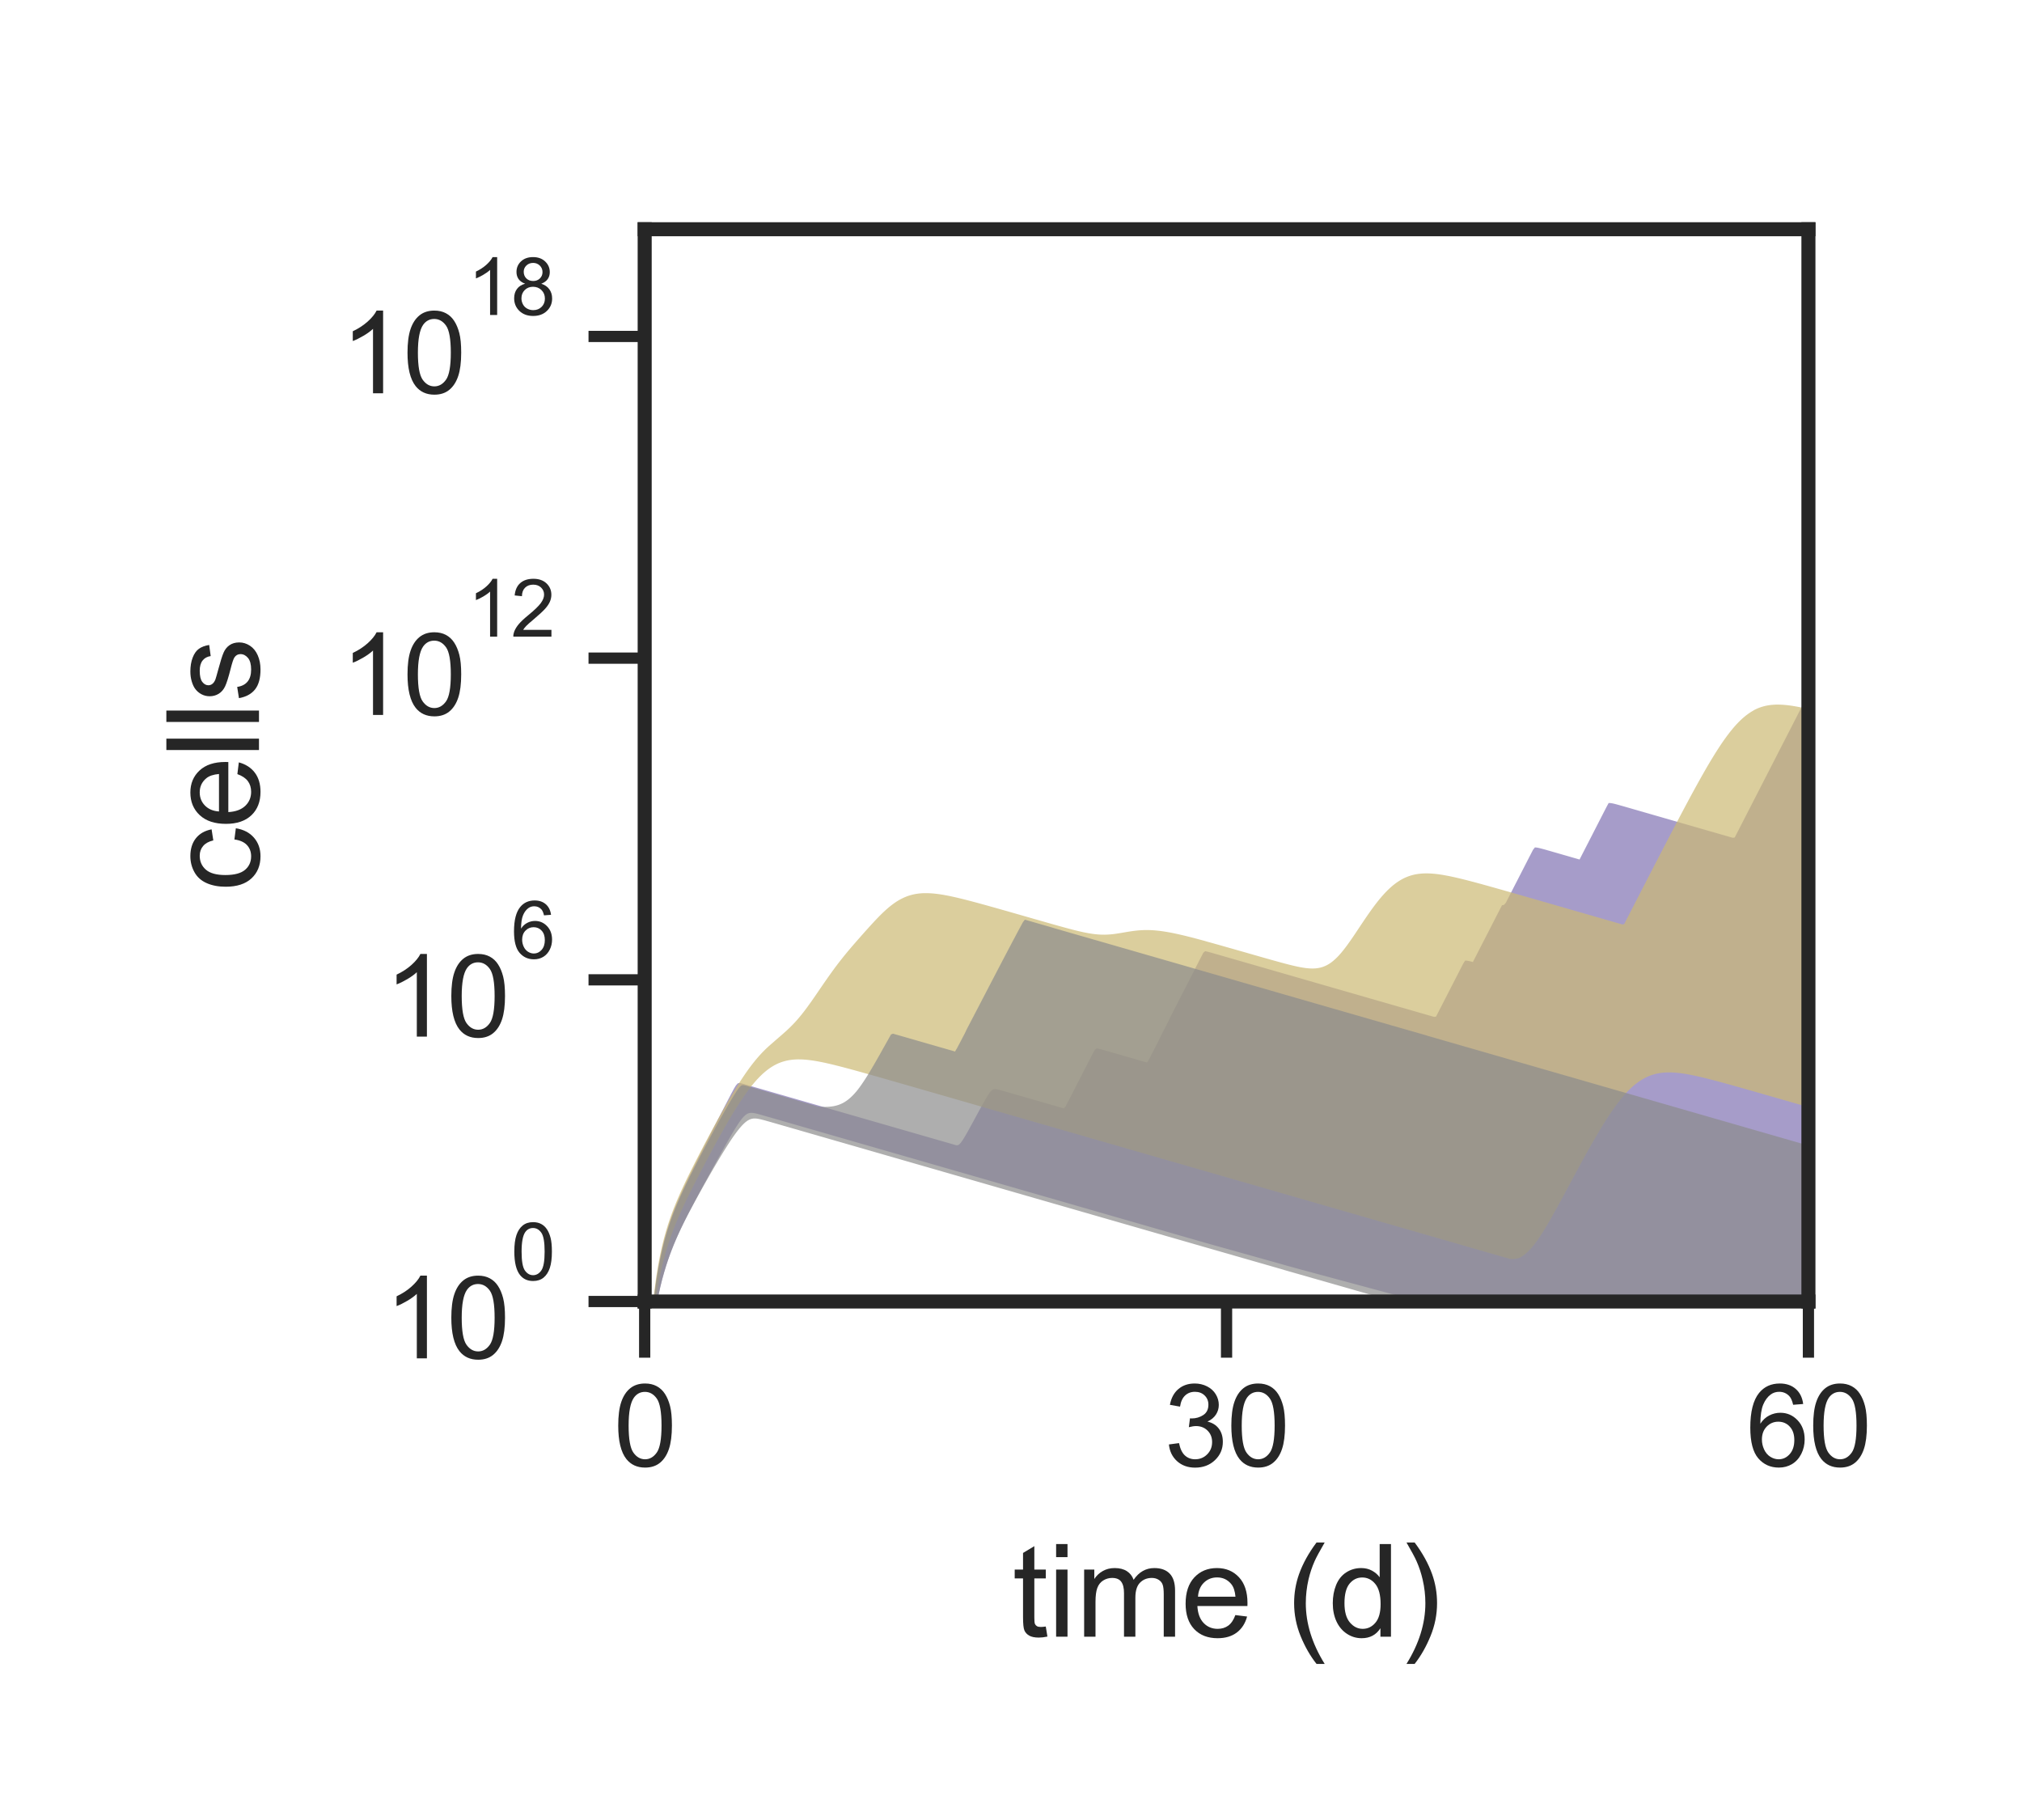 <?xml version="1.0" encoding="utf-8" standalone="no"?>
<!DOCTYPE svg PUBLIC "-//W3C//DTD SVG 1.1//EN"
  "http://www.w3.org/Graphics/SVG/1.1/DTD/svg11.dtd">
<svg xmlns:xlink="http://www.w3.org/1999/xlink" width="144pt" height="129.6pt" viewBox="0 0 144 129.6" xmlns="http://www.w3.org/2000/svg" version="1.1">
 <defs>
  <style type="text/css">*{stroke-linejoin: round; stroke-linecap: butt}</style>
 </defs>
 <g id="figure_1">
  <g id="patch_1">
   <path d="M 0 129.6 
L 144 129.6 
L 144 0 
L 0 0 
z
" style="fill: #ffffff"/>
  </g>
  <g id="axes_1">
   <g id="patch_2">
    <path d="M 45.912 92.679 
L 128.79 92.679 
L 128.79 16.324 
L 45.912 16.324 
z
" style="fill: #ffffff"/>
   </g>
   <g id="matplotlib.axis_1">
    <g id="xtick_1">
     <g id="line2d_1">
      <defs>
       <path id="md155c3ba7c" d="M 0 0 
L 0 4 
" style="stroke: #262626; stroke-width: 0.8"/>
      </defs>
      <g>
       <use xlink:href="#md155c3ba7c" x="45.912" y="92.679" style="fill: #262626; stroke: #262626; stroke-width: 0.8"/>
      </g>
     </g>
     <g id="text_1">
      <!-- 0 -->
      <g style="fill: #262626" transform="translate(43.688 104.405)scale(0.08 -0.08)">
       <defs>
        <path id="ArialMT-30" d="M 266 2259 
Q 266 3072 433 3567 
Q 600 4063 929 4331 
Q 1259 4600 1759 4600 
Q 2128 4600 2406 4451 
Q 2684 4303 2865 4023 
Q 3047 3744 3150 3342 
Q 3253 2941 3253 2259 
Q 3253 1453 3087 958 
Q 2922 463 2592 192 
Q 2263 -78 1759 -78 
Q 1097 -78 719 397 
Q 266 969 266 2259 
z
M 844 2259 
Q 844 1131 1108 757 
Q 1372 384 1759 384 
Q 2147 384 2411 759 
Q 2675 1134 2675 2259 
Q 2675 3391 2411 3762 
Q 2147 4134 1753 4134 
Q 1366 4134 1134 3806 
Q 844 3388 844 2259 
z
" transform="scale(0.016)"/>
       </defs>
       <use xlink:href="#ArialMT-30"/>
      </g>
     </g>
    </g>
    <g id="xtick_2">
     <g id="line2d_2">
      <g>
       <use xlink:href="#md155c3ba7c" x="87.351" y="92.679" style="fill: #262626; stroke: #262626; stroke-width: 0.8"/>
      </g>
     </g>
     <g id="text_2">
      <!-- 30 -->
      <g style="fill: #262626" transform="translate(82.902 104.405)scale(0.08 -0.08)">
       <defs>
        <path id="ArialMT-33" d="M 269 1209 
L 831 1284 
Q 928 806 1161 595 
Q 1394 384 1728 384 
Q 2125 384 2398 659 
Q 2672 934 2672 1341 
Q 2672 1728 2419 1979 
Q 2166 2231 1775 2231 
Q 1616 2231 1378 2169 
L 1441 2663 
Q 1497 2656 1531 2656 
Q 1891 2656 2178 2843 
Q 2466 3031 2466 3422 
Q 2466 3731 2256 3934 
Q 2047 4138 1716 4138 
Q 1388 4138 1169 3931 
Q 950 3725 888 3313 
L 325 3413 
Q 428 3978 793 4289 
Q 1159 4600 1703 4600 
Q 2078 4600 2393 4439 
Q 2709 4278 2876 4000 
Q 3044 3722 3044 3409 
Q 3044 3113 2884 2869 
Q 2725 2625 2413 2481 
Q 2819 2388 3044 2092 
Q 3269 1797 3269 1353 
Q 3269 753 2831 336 
Q 2394 -81 1725 -81 
Q 1122 -81 723 278 
Q 325 638 269 1209 
z
" transform="scale(0.016)"/>
       </defs>
       <use xlink:href="#ArialMT-33"/>
       <use xlink:href="#ArialMT-30" x="55.615"/>
      </g>
     </g>
    </g>
    <g id="xtick_3">
     <g id="line2d_3">
      <g>
       <use xlink:href="#md155c3ba7c" x="128.79" y="92.679" style="fill: #262626; stroke: #262626; stroke-width: 0.8"/>
      </g>
     </g>
     <g id="text_3">
      <!-- 60 -->
      <g style="fill: #262626" transform="translate(124.341 104.405)scale(0.08 -0.08)">
       <defs>
        <path id="ArialMT-36" d="M 3184 3459 
L 2625 3416 
Q 2550 3747 2413 3897 
Q 2184 4138 1850 4138 
Q 1581 4138 1378 3988 
Q 1113 3794 959 3422 
Q 806 3050 800 2363 
Q 1003 2672 1297 2822 
Q 1591 2972 1913 2972 
Q 2475 2972 2870 2558 
Q 3266 2144 3266 1488 
Q 3266 1056 3080 686 
Q 2894 316 2569 119 
Q 2244 -78 1831 -78 
Q 1128 -78 684 439 
Q 241 956 241 2144 
Q 241 3472 731 4075 
Q 1159 4600 1884 4600 
Q 2425 4600 2770 4297 
Q 3116 3994 3184 3459 
z
M 888 1484 
Q 888 1194 1011 928 
Q 1134 663 1356 523 
Q 1578 384 1822 384 
Q 2178 384 2434 671 
Q 2691 959 2691 1453 
Q 2691 1928 2437 2201 
Q 2184 2475 1800 2475 
Q 1419 2475 1153 2201 
Q 888 1928 888 1484 
z
" transform="scale(0.016)"/>
       </defs>
       <use xlink:href="#ArialMT-36"/>
       <use xlink:href="#ArialMT-30" x="55.615"/>
      </g>
     </g>
    </g>
    <g id="text_4">
     <!-- time (d) -->
     <g style="fill: #262626" transform="translate(72.101 116.547)scale(0.09 -0.09)">
      <defs>
       <path id="ArialMT-74" d="M 1650 503 
L 1731 6 
Q 1494 -44 1306 -44 
Q 1000 -44 831 53 
Q 663 150 594 308 
Q 525 466 525 972 
L 525 2881 
L 113 2881 
L 113 3319 
L 525 3319 
L 525 4141 
L 1084 4478 
L 1084 3319 
L 1650 3319 
L 1650 2881 
L 1084 2881 
L 1084 941 
Q 1084 700 1114 631 
Q 1144 563 1211 522 
Q 1278 481 1403 481 
Q 1497 481 1650 503 
z
" transform="scale(0.016)"/>
       <path id="ArialMT-69" d="M 425 3934 
L 425 4581 
L 988 4581 
L 988 3934 
L 425 3934 
z
M 425 0 
L 425 3319 
L 988 3319 
L 988 0 
L 425 0 
z
" transform="scale(0.016)"/>
       <path id="ArialMT-6d" d="M 422 0 
L 422 3319 
L 925 3319 
L 925 2853 
Q 1081 3097 1340 3245 
Q 1600 3394 1931 3394 
Q 2300 3394 2536 3241 
Q 2772 3088 2869 2813 
Q 3263 3394 3894 3394 
Q 4388 3394 4653 3120 
Q 4919 2847 4919 2278 
L 4919 0 
L 4359 0 
L 4359 2091 
Q 4359 2428 4304 2576 
Q 4250 2725 4106 2815 
Q 3963 2906 3769 2906 
Q 3419 2906 3187 2673 
Q 2956 2441 2956 1928 
L 2956 0 
L 2394 0 
L 2394 2156 
Q 2394 2531 2256 2718 
Q 2119 2906 1806 2906 
Q 1569 2906 1367 2781 
Q 1166 2656 1075 2415 
Q 984 2175 984 1722 
L 984 0 
L 422 0 
z
" transform="scale(0.016)"/>
       <path id="ArialMT-65" d="M 2694 1069 
L 3275 997 
Q 3138 488 2766 206 
Q 2394 -75 1816 -75 
Q 1088 -75 661 373 
Q 234 822 234 1631 
Q 234 2469 665 2931 
Q 1097 3394 1784 3394 
Q 2450 3394 2872 2941 
Q 3294 2488 3294 1666 
Q 3294 1616 3291 1516 
L 816 1516 
Q 847 969 1125 678 
Q 1403 388 1819 388 
Q 2128 388 2347 550 
Q 2566 713 2694 1069 
z
M 847 1978 
L 2700 1978 
Q 2663 2397 2488 2606 
Q 2219 2931 1791 2931 
Q 1403 2931 1139 2672 
Q 875 2413 847 1978 
z
" transform="scale(0.016)"/>
       <path id="ArialMT-20" transform="scale(0.016)"/>
       <path id="ArialMT-28" d="M 1497 -1347 
Q 1031 -759 709 28 
Q 388 816 388 1659 
Q 388 2403 628 3084 
Q 909 3875 1497 4659 
L 1900 4659 
Q 1522 4009 1400 3731 
Q 1209 3300 1100 2831 
Q 966 2247 966 1656 
Q 966 153 1900 -1347 
L 1497 -1347 
z
" transform="scale(0.016)"/>
       <path id="ArialMT-64" d="M 2575 0 
L 2575 419 
Q 2259 -75 1647 -75 
Q 1250 -75 917 144 
Q 584 363 401 755 
Q 219 1147 219 1656 
Q 219 2153 384 2558 
Q 550 2963 881 3178 
Q 1213 3394 1622 3394 
Q 1922 3394 2156 3267 
Q 2391 3141 2538 2938 
L 2538 4581 
L 3097 4581 
L 3097 0 
L 2575 0 
z
M 797 1656 
Q 797 1019 1065 703 
Q 1334 388 1700 388 
Q 2069 388 2326 689 
Q 2584 991 2584 1609 
Q 2584 2291 2321 2609 
Q 2059 2928 1675 2928 
Q 1300 2928 1048 2622 
Q 797 2316 797 1656 
z
" transform="scale(0.016)"/>
       <path id="ArialMT-29" d="M 791 -1347 
L 388 -1347 
Q 1322 153 1322 1656 
Q 1322 2244 1188 2822 
Q 1081 3291 891 3722 
Q 769 4003 388 4659 
L 791 4659 
Q 1378 3875 1659 3084 
Q 1900 2403 1900 1659 
Q 1900 816 1576 28 
Q 1253 -759 791 -1347 
z
" transform="scale(0.016)"/>
      </defs>
      <use xlink:href="#ArialMT-74"/>
      <use xlink:href="#ArialMT-69" x="27.783"/>
      <use xlink:href="#ArialMT-6d" x="50"/>
      <use xlink:href="#ArialMT-65" x="133.301"/>
      <use xlink:href="#ArialMT-20" x="188.916"/>
      <use xlink:href="#ArialMT-28" x="216.699"/>
      <use xlink:href="#ArialMT-64" x="250"/>
      <use xlink:href="#ArialMT-29" x="305.615"/>
     </g>
    </g>
   </g>
   <g id="matplotlib.axis_2">
    <g id="ytick_1">
     <g id="line2d_4">
      <defs>
       <path id="mb1acbc07b5" d="M 0 0 
L -4 0 
" style="stroke: #262626; stroke-width: 0.8"/>
      </defs>
      <g>
       <use xlink:href="#mb1acbc07b5" x="45.912" y="92.679" style="fill: #262626; stroke: #262626; stroke-width: 0.8"/>
      </g>
     </g>
     <g id="text_5">
      <!-- $\mathdefault{10^{0}}$ -->
      <g style="fill: #262626" transform="translate(27.352 96.804)scale(0.08 -0.08)">
       <defs>
        <path id="ArialMT-31" d="M 2384 0 
L 1822 0 
L 1822 3584 
Q 1619 3391 1289 3197 
Q 959 3003 697 2906 
L 697 3450 
Q 1169 3672 1522 3987 
Q 1875 4303 2022 4600 
L 2384 4600 
L 2384 0 
z
" transform="scale(0.016)"/>
       </defs>
       <use xlink:href="#ArialMT-31" transform="translate(0 0.994)"/>
       <use xlink:href="#ArialMT-30" transform="translate(55.615 0.994)"/>
       <use xlink:href="#ArialMT-30" transform="translate(112.973 70.688)scale(0.7)"/>
      </g>
     </g>
    </g>
    <g id="ytick_2">
     <g id="line2d_5">
      <g>
       <use xlink:href="#mb1acbc07b5" x="45.912" y="69.772" style="fill: #262626; stroke: #262626; stroke-width: 0.8"/>
      </g>
     </g>
     <g id="text_6">
      <!-- $\mathdefault{10^{6}}$ -->
      <g style="fill: #262626" transform="translate(27.352 73.897)scale(0.08 -0.08)">
       <use xlink:href="#ArialMT-31" transform="translate(0 0.994)"/>
       <use xlink:href="#ArialMT-30" transform="translate(55.615 0.994)"/>
       <use xlink:href="#ArialMT-36" transform="translate(112.973 70.688)scale(0.7)"/>
      </g>
     </g>
    </g>
    <g id="ytick_3">
     <g id="line2d_6">
      <g>
       <use xlink:href="#mb1acbc07b5" x="45.912" y="46.866" style="fill: #262626; stroke: #262626; stroke-width: 0.8"/>
      </g>
     </g>
     <g id="text_7">
      <!-- $\mathdefault{10^{12}}$ -->
      <g style="fill: #262626" transform="translate(24.232 50.991)scale(0.08 -0.08)">
       <defs>
        <path id="ArialMT-32" d="M 3222 541 
L 3222 0 
L 194 0 
Q 188 203 259 391 
Q 375 700 629 1000 
Q 884 1300 1366 1694 
Q 2113 2306 2375 2664 
Q 2638 3022 2638 3341 
Q 2638 3675 2398 3904 
Q 2159 4134 1775 4134 
Q 1369 4134 1125 3890 
Q 881 3647 878 3216 
L 300 3275 
Q 359 3922 746 4261 
Q 1134 4600 1788 4600 
Q 2447 4600 2831 4234 
Q 3216 3869 3216 3328 
Q 3216 3053 3103 2787 
Q 2991 2522 2730 2228 
Q 2469 1934 1863 1422 
Q 1356 997 1212 845 
Q 1069 694 975 541 
L 3222 541 
z
" transform="scale(0.016)"/>
       </defs>
       <use xlink:href="#ArialMT-31" transform="translate(0 0.994)"/>
       <use xlink:href="#ArialMT-30" transform="translate(55.615 0.994)"/>
       <use xlink:href="#ArialMT-31" transform="translate(112.973 70.688)scale(0.7)"/>
       <use xlink:href="#ArialMT-32" transform="translate(151.903 70.688)scale(0.7)"/>
      </g>
     </g>
    </g>
    <g id="ytick_4">
     <g id="line2d_7">
      <g>
       <use xlink:href="#mb1acbc07b5" x="45.912" y="23.959" style="fill: #262626; stroke: #262626; stroke-width: 0.8"/>
      </g>
     </g>
     <g id="text_8">
      <!-- $\mathdefault{10^{18}}$ -->
      <g style="fill: #262626" transform="translate(24.232 28.084)scale(0.08 -0.08)">
       <defs>
        <path id="ArialMT-38" d="M 1131 2484 
Q 781 2613 612 2850 
Q 444 3088 444 3419 
Q 444 3919 803 4259 
Q 1163 4600 1759 4600 
Q 2359 4600 2725 4251 
Q 3091 3903 3091 3403 
Q 3091 3084 2923 2848 
Q 2756 2613 2416 2484 
Q 2838 2347 3058 2040 
Q 3278 1734 3278 1309 
Q 3278 722 2862 322 
Q 2447 -78 1769 -78 
Q 1091 -78 675 323 
Q 259 725 259 1325 
Q 259 1772 486 2073 
Q 713 2375 1131 2484 
z
M 1019 3438 
Q 1019 3113 1228 2906 
Q 1438 2700 1772 2700 
Q 2097 2700 2305 2904 
Q 2513 3109 2513 3406 
Q 2513 3716 2298 3927 
Q 2084 4138 1766 4138 
Q 1444 4138 1231 3931 
Q 1019 3725 1019 3438 
z
M 838 1322 
Q 838 1081 952 856 
Q 1066 631 1291 507 
Q 1516 384 1775 384 
Q 2178 384 2440 643 
Q 2703 903 2703 1303 
Q 2703 1709 2433 1975 
Q 2163 2241 1756 2241 
Q 1359 2241 1098 1978 
Q 838 1716 838 1322 
z
" transform="scale(0.016)"/>
       </defs>
       <use xlink:href="#ArialMT-31" transform="translate(0 0.994)"/>
       <use xlink:href="#ArialMT-30" transform="translate(55.615 0.994)"/>
       <use xlink:href="#ArialMT-31" transform="translate(112.973 70.688)scale(0.7)"/>
       <use xlink:href="#ArialMT-38" transform="translate(151.903 70.688)scale(0.7)"/>
      </g>
     </g>
    </g>
    <g id="text_9">
     <!-- cells -->
     <g style="fill: #262626" transform="translate(18.444 63.503)rotate(-90)scale(0.09 -0.09)">
      <defs>
       <path id="ArialMT-63" d="M 2588 1216 
L 3141 1144 
Q 3050 572 2676 248 
Q 2303 -75 1759 -75 
Q 1078 -75 664 370 
Q 250 816 250 1647 
Q 250 2184 428 2587 
Q 606 2991 970 3192 
Q 1334 3394 1763 3394 
Q 2303 3394 2647 3120 
Q 2991 2847 3088 2344 
L 2541 2259 
Q 2463 2594 2264 2762 
Q 2066 2931 1784 2931 
Q 1359 2931 1093 2626 
Q 828 2322 828 1663 
Q 828 994 1084 691 
Q 1341 388 1753 388 
Q 2084 388 2306 591 
Q 2528 794 2588 1216 
z
" transform="scale(0.016)"/>
       <path id="ArialMT-6c" d="M 409 0 
L 409 4581 
L 972 4581 
L 972 0 
L 409 0 
z
" transform="scale(0.016)"/>
       <path id="ArialMT-73" d="M 197 991 
L 753 1078 
Q 800 744 1014 566 
Q 1228 388 1613 388 
Q 2000 388 2187 545 
Q 2375 703 2375 916 
Q 2375 1106 2209 1216 
Q 2094 1291 1634 1406 
Q 1016 1563 777 1677 
Q 538 1791 414 1992 
Q 291 2194 291 2438 
Q 291 2659 392 2848 
Q 494 3038 669 3163 
Q 800 3259 1026 3326 
Q 1253 3394 1513 3394 
Q 1903 3394 2198 3281 
Q 2494 3169 2634 2976 
Q 2775 2784 2828 2463 
L 2278 2388 
Q 2241 2644 2061 2787 
Q 1881 2931 1553 2931 
Q 1166 2931 1000 2803 
Q 834 2675 834 2503 
Q 834 2394 903 2306 
Q 972 2216 1119 2156 
Q 1203 2125 1616 2013 
Q 2213 1853 2448 1751 
Q 2684 1650 2818 1456 
Q 2953 1263 2953 975 
Q 2953 694 2789 445 
Q 2625 197 2315 61 
Q 2006 -75 1616 -75 
Q 969 -75 630 194 
Q 291 463 197 991 
z
" transform="scale(0.016)"/>
      </defs>
      <use xlink:href="#ArialMT-63"/>
      <use xlink:href="#ArialMT-65" x="50"/>
      <use xlink:href="#ArialMT-6c" x="105.615"/>
      <use xlink:href="#ArialMT-6c" x="127.832"/>
      <use xlink:href="#ArialMT-73" x="150.049"/>
     </g>
    </g>
   </g>
   <g id="PolyCollection_1">
    <path d="M 45.912 3910.429 
L 45.912 3910.429 
L 46.051 101.804 
L 46.189 97.478 
L 46.327 95.054 
L 46.465 93.393 
L 46.603 92.131 
L 46.741 91.113 
L 46.879 90.264 
L 47.018 89.539 
L 47.156 88.907 
L 47.294 88.348 
L 47.432 87.846 
L 47.57 87.39 
L 47.708 86.97 
L 47.846 86.579 
L 47.984 86.212 
L 48.123 85.864 
L 48.261 85.531 
L 48.399 85.212 
L 48.537 84.902 
L 48.675 84.601 
L 48.813 84.307 
L 48.951 84.018 
L 49.089 83.733 
L 49.228 83.452 
L 49.366 83.174 
L 49.504 82.897 
L 49.642 82.623 
L 49.78 82.35 
L 49.918 82.078 
L 50.056 81.806 
L 50.194 81.536 
L 50.333 81.265 
L 50.471 80.996 
L 50.609 80.726 
L 50.747 80.457 
L 50.885 80.188 
L 51.023 79.919 
L 51.161 79.651 
L 51.3 79.382 
L 51.438 79.114 
L 51.576 78.847 
L 51.714 78.579 
L 51.852 78.313 
L 51.99 78.048 
L 52.128 77.785 
L 52.266 77.53 
L 52.405 77.298 
L 52.543 77.142 
L 52.681 77.117 
L 52.819 77.149 
L 52.957 77.189 
L 53.095 77.228 
L 53.233 77.268 
L 53.371 77.308 
L 53.51 77.348 
L 53.648 77.388 
L 53.786 77.427 
L 53.924 77.467 
L 54.062 77.507 
L 54.2 77.547 
L 54.338 77.587 
L 54.477 77.626 
L 54.615 77.666 
L 54.753 77.706 
L 54.891 77.746 
L 55.029 77.785 
L 55.167 77.825 
L 55.305 77.865 
L 55.443 77.905 
L 55.582 77.945 
L 55.72 77.984 
L 55.858 78.024 
L 55.996 78.064 
L 56.134 78.104 
L 56.272 78.144 
L 56.41 78.183 
L 56.548 78.223 
L 56.687 78.263 
L 56.825 78.303 
L 56.963 78.343 
L 57.101 78.382 
L 57.239 78.422 
L 57.377 78.462 
L 57.515 78.502 
L 57.653 78.542 
L 57.792 78.581 
L 57.93 78.621 
L 58.068 78.661 
L 58.206 78.701 
L 58.344 78.74 
L 58.482 78.78 
L 58.62 78.82 
L 58.759 78.86 
L 58.897 78.9 
L 59.035 78.939 
L 59.173 78.979 
L 59.311 79.019 
L 59.449 79.059 
L 59.587 79.099 
L 59.725 79.138 
L 59.864 79.178 
L 60.002 79.218 
L 60.14 79.258 
L 60.278 79.298 
L 60.416 79.337 
L 60.554 79.377 
L 60.692 79.417 
L 60.83 79.457 
L 60.969 79.497 
L 61.107 79.536 
L 61.245 79.576 
L 61.383 79.616 
L 61.521 79.656 
L 61.659 79.696 
L 61.797 79.735 
L 61.935 79.775 
L 62.074 79.815 
L 62.212 79.855 
L 62.35 79.894 
L 62.488 79.934 
L 62.626 79.974 
L 62.764 80.014 
L 62.902 80.054 
L 63.041 80.093 
L 63.179 80.133 
L 63.317 80.173 
L 63.455 80.213 
L 63.593 80.253 
L 63.731 80.292 
L 63.869 80.332 
L 64.007 80.372 
L 64.146 80.412 
L 64.284 80.452 
L 64.422 80.491 
L 64.56 80.531 
L 64.698 80.571 
L 64.836 80.611 
L 64.974 80.651 
L 65.112 80.69 
L 65.251 80.73 
L 65.389 80.77 
L 65.527 80.81 
L 65.665 80.85 
L 65.803 80.889 
L 65.941 80.929 
L 66.079 80.969 
L 66.217 81.009 
L 66.356 81.048 
L 66.494 81.088 
L 66.632 81.128 
L 66.77 81.168 
L 66.908 81.208 
L 67.046 81.247 
L 67.184 81.287 
L 67.323 81.327 
L 67.461 81.367 
L 67.599 81.407 
L 67.737 81.446 
L 67.875 81.486 
L 68.013 81.526 
L 68.151 81.559 
L 68.289 81.515 
L 68.428 81.372 
L 68.566 81.174 
L 68.704 80.951 
L 68.842 80.713 
L 68.98 80.467 
L 69.118 80.217 
L 69.256 79.964 
L 69.394 79.71 
L 69.533 79.454 
L 69.671 79.199 
L 69.809 78.945 
L 69.947 78.693 
L 70.085 78.444 
L 70.223 78.203 
L 70.361 77.976 
L 70.499 77.777 
L 70.638 77.629 
L 70.776 77.557 
L 70.914 77.55 
L 71.052 77.575 
L 71.19 77.61 
L 71.328 77.648 
L 71.466 77.687 
L 71.605 77.727 
L 71.743 77.767 
L 71.881 77.806 
L 72.019 77.846 
L 72.157 77.886 
L 72.295 77.926 
L 72.433 77.966 
L 72.571 78.005 
L 72.71 78.045 
L 72.848 78.085 
L 72.986 78.125 
L 73.124 78.165 
L 73.262 78.204 
L 73.4 78.244 
L 73.538 78.284 
L 73.676 78.324 
L 73.815 78.364 
L 73.953 78.403 
L 74.091 78.443 
L 74.229 78.483 
L 74.367 78.523 
L 74.505 78.562 
L 74.643 78.602 
L 74.781 78.642 
L 74.92 78.682 
L 75.058 78.722 
L 75.196 78.761 
L 75.334 78.801 
L 75.472 78.841 
L 75.61 78.881 
L 75.748 78.925 
L 75.887 78.778 
L 76.025 78.515 
L 76.163 78.247 
L 76.301 77.979 
L 76.439 77.71 
L 76.577 77.441 
L 76.715 77.172 
L 76.853 76.903 
L 76.992 76.633 
L 77.13 76.364 
L 77.268 76.095 
L 77.406 75.826 
L 77.544 75.557 
L 77.682 75.288 
L 77.82 75.021 
L 77.958 74.763 
L 78.097 74.651 
L 78.235 74.674 
L 78.373 74.709 
L 78.511 74.746 
L 78.649 74.785 
L 78.787 74.824 
L 78.925 74.863 
L 79.063 74.903 
L 79.202 74.942 
L 79.34 74.982 
L 79.478 75.022 
L 79.616 75.062 
L 79.754 75.101 
L 79.892 75.141 
L 80.03 75.181 
L 80.169 75.221 
L 80.307 75.261 
L 80.445 75.3 
L 80.583 75.34 
L 80.721 75.38 
L 80.859 75.42 
L 80.997 75.46 
L 81.135 75.499 
L 81.274 75.539 
L 81.412 75.579 
L 81.55 75.619 
L 81.688 75.659 
L 81.826 75.438 
L 81.964 75.168 
L 82.102 74.899 
L 82.24 74.63 
L 82.379 74.361 
L 82.517 74.091 
L 82.655 73.795 
L 82.793 73.526 
L 82.931 73.257 
L 83.069 72.987 
L 83.207 72.718 
L 83.346 72.422 
L 83.484 72.153 
L 83.622 71.884 
L 83.76 71.614 
L 83.898 71.345 
L 84.036 71.076 
L 84.174 70.806 
L 84.312 70.537 
L 84.451 70.268 
L 84.589 69.999 
L 84.727 69.729 
L 84.865 69.46 
L 85.003 69.191 
L 85.141 68.922 
L 85.279 68.652 
L 85.417 68.383 
L 85.556 68.114 
L 85.694 67.845 
L 85.832 67.73 
L 85.97 67.762 
L 86.108 67.798 
L 86.246 67.836 
L 86.384 67.875 
L 86.522 67.914 
L 86.661 67.954 
L 86.799 67.993 
L 86.937 68.033 
L 87.075 68.073 
L 87.213 68.112 
L 87.351 68.152 
L 87.489 68.192 
L 87.628 68.232 
L 87.766 68.272 
L 87.904 68.311 
L 88.042 68.351 
L 88.18 68.391 
L 88.318 68.431 
L 88.456 68.471 
L 88.594 68.51 
L 88.733 68.55 
L 88.871 68.59 
L 89.009 68.63 
L 89.147 68.67 
L 89.285 68.709 
L 89.423 68.749 
L 89.561 68.789 
L 89.699 68.829 
L 89.838 68.869 
L 89.976 68.908 
L 90.114 68.948 
L 90.252 68.988 
L 90.39 69.028 
L 90.528 69.067 
L 90.666 69.107 
L 90.804 69.147 
L 90.943 69.187 
L 91.081 69.227 
L 91.219 69.266 
L 91.357 69.306 
L 91.495 69.346 
L 91.633 69.386 
L 91.771 69.426 
L 91.91 69.465 
L 92.048 69.505 
L 92.186 69.545 
L 92.324 69.585 
L 92.462 69.625 
L 92.6 69.664 
L 92.738 69.704 
L 92.876 69.744 
L 93.015 69.784 
L 93.153 69.824 
L 93.291 69.863 
L 93.429 69.903 
L 93.567 69.943 
L 93.705 69.983 
L 93.843 70.023 
L 93.981 70.062 
L 94.12 70.102 
L 94.258 70.142 
L 94.396 70.182 
L 94.534 70.221 
L 94.672 70.261 
L 94.81 70.301 
L 94.948 70.341 
L 95.086 70.381 
L 95.225 70.42 
L 95.363 70.46 
L 95.501 70.5 
L 95.639 70.54 
L 95.777 70.58 
L 95.915 70.619 
L 96.053 70.659 
L 96.192 70.699 
L 96.33 70.739 
L 96.468 70.779 
L 96.606 70.818 
L 96.744 70.858 
L 96.882 70.898 
L 97.02 70.938 
L 97.158 70.978 
L 97.297 71.017 
L 97.435 71.057 
L 97.573 71.097 
L 97.711 71.137 
L 97.849 71.176 
L 97.987 71.216 
L 98.125 71.256 
L 98.263 71.296 
L 98.402 71.336 
L 98.54 71.375 
L 98.678 71.415 
L 98.816 71.455 
L 98.954 71.495 
L 99.092 71.535 
L 99.23 71.574 
L 99.368 71.614 
L 99.507 71.654 
L 99.645 71.694 
L 99.783 71.734 
L 99.921 71.773 
L 100.059 71.813 
L 100.197 71.853 
L 100.335 71.893 
L 100.474 71.933 
L 100.612 71.972 
L 100.75 72.012 
L 100.888 72.052 
L 101.026 72.092 
L 101.164 72.132 
L 101.302 72.171 
L 101.44 72.211 
L 101.579 72.251 
L 101.717 72.291 
L 101.855 72.33 
L 101.993 72.37 
L 102.131 72.41 
L 102.269 72.391 
L 102.407 72.121 
L 102.545 71.852 
L 102.684 71.583 
L 102.822 71.314 
L 102.96 71.044 
L 103.098 70.775 
L 103.236 70.506 
L 103.374 70.236 
L 103.512 69.967 
L 103.65 69.698 
L 103.789 69.429 
L 103.927 69.159 
L 104.065 68.89 
L 104.203 68.621 
L 104.341 68.401 
L 104.479 68.41 
L 104.617 68.434 
L 104.756 68.467 
L 104.894 68.503 
L 105.032 68.234 
L 105.17 67.965 
L 105.308 67.695 
L 105.446 67.426 
L 105.584 67.157 
L 105.722 66.888 
L 105.861 66.618 
L 105.999 66.349 
L 106.137 66.08 
L 106.275 65.81 
L 106.413 65.541 
L 106.551 65.272 
L 106.689 65.003 
L 106.827 64.733 
L 106.966 64.464 
L 107.104 64.437 
L 107.242 64.282 
L 107.38 64.013 
L 107.518 63.744 
L 107.656 63.475 
L 107.794 63.205 
L 107.932 62.936 
L 108.071 62.667 
L 108.209 62.398 
L 108.347 62.128 
L 108.485 61.859 
L 108.623 61.59 
L 108.761 61.321 
L 108.899 61.051 
L 109.038 60.782 
L 109.176 60.513 
L 109.314 60.342 
L 109.452 60.355 
L 109.59 60.382 
L 109.728 60.416 
L 109.866 60.452 
L 110.004 60.49 
L 110.143 60.529 
L 110.281 60.569 
L 110.419 60.608 
L 110.557 60.648 
L 110.695 60.688 
L 110.833 60.727 
L 110.971 60.767 
L 111.109 60.807 
L 111.248 60.847 
L 111.386 60.887 
L 111.524 60.926 
L 111.662 60.966 
L 111.8 61.006 
L 111.938 61.046 
L 112.076 61.086 
L 112.214 61.125 
L 112.353 61.165 
L 112.491 61.205 
L 112.629 60.936 
L 112.767 60.666 
L 112.905 60.397 
L 113.043 60.128 
L 113.181 59.859 
L 113.32 59.589 
L 113.458 59.32 
L 113.596 59.051 
L 113.734 58.782 
L 113.872 58.512 
L 114.01 58.243 
L 114.148 57.974 
L 114.286 57.705 
L 114.425 57.435 
L 114.563 57.181 
L 114.701 57.186 
L 114.839 57.208 
L 114.977 57.24 
L 115.115 57.275 
L 115.253 57.313 
L 115.391 57.352 
L 115.53 57.391 
L 115.668 57.43 
L 115.806 57.47 
L 115.944 57.51 
L 116.082 57.549 
L 116.22 57.589 
L 116.358 57.629 
L 116.497 57.669 
L 116.635 57.709 
L 116.773 57.748 
L 116.911 57.788 
L 117.049 57.828 
L 117.187 57.868 
L 117.325 57.907 
L 117.463 57.947 
L 117.602 57.987 
L 117.74 58.027 
L 117.878 58.067 
L 118.016 58.106 
L 118.154 58.146 
L 118.292 58.186 
L 118.43 58.226 
L 118.568 58.266 
L 118.707 58.305 
L 118.845 58.345 
L 118.983 58.385 
L 119.121 58.425 
L 119.259 58.465 
L 119.397 58.504 
L 119.535 58.544 
L 119.673 58.584 
L 119.812 58.624 
L 119.95 58.664 
L 120.088 58.703 
L 120.226 58.743 
L 120.364 58.783 
L 120.502 58.823 
L 120.64 58.862 
L 120.779 58.902 
L 120.917 58.942 
L 121.055 58.982 
L 121.193 59.022 
L 121.331 59.061 
L 121.469 59.101 
L 121.607 59.141 
L 121.745 59.181 
L 121.884 59.221 
L 122.022 59.26 
L 122.16 59.3 
L 122.298 59.34 
L 122.436 59.38 
L 122.574 59.42 
L 122.712 59.459 
L 122.85 59.499 
L 122.989 59.539 
L 123.127 59.579 
L 123.265 59.619 
L 123.403 59.658 
L 123.541 59.636 
L 123.679 59.367 
L 123.817 59.098 
L 123.955 58.829 
L 124.094 58.559 
L 124.232 58.29 
L 124.37 58.021 
L 124.508 57.752 
L 124.646 57.482 
L 124.784 57.213 
L 124.922 56.944 
L 125.061 56.674 
L 125.199 56.405 
L 125.337 56.136 
L 125.475 55.867 
L 125.613 55.597 
L 125.751 55.328 
L 125.889 55.059 
L 126.027 54.79 
L 126.166 54.52 
L 126.304 54.251 
L 126.442 53.982 
L 126.58 53.713 
L 126.718 53.443 
L 126.856 53.174 
L 126.994 52.905 
L 127.132 52.636 
L 127.271 52.366 
L 127.409 52.097 
L 127.547 51.828 
L 127.685 51.559 
L 127.823 51.289 
L 127.961 51.02 
L 128.099 50.751 
L 128.237 50.482 
L 128.376 50.212 
L 128.514 49.943 
L 128.652 49.809 
L 128.652 100.113 
L 128.652 100.113 
L 128.514 100.076 
L 128.376 100.038 
L 128.237 100.001 
L 128.099 99.964 
L 127.961 99.926 
L 127.823 99.889 
L 127.685 99.852 
L 127.547 99.815 
L 127.409 99.777 
L 127.271 99.74 
L 127.132 99.703 
L 126.994 99.666 
L 126.856 99.628 
L 126.718 99.591 
L 126.58 99.554 
L 126.442 99.517 
L 126.304 99.479 
L 126.166 99.442 
L 126.027 99.405 
L 125.889 99.367 
L 125.751 99.33 
L 125.613 99.293 
L 125.475 99.256 
L 125.337 99.218 
L 125.199 99.181 
L 125.061 99.144 
L 124.922 99.107 
L 124.784 99.069 
L 124.646 99.032 
L 124.508 98.995 
L 124.37 98.958 
L 124.232 98.92 
L 124.094 98.883 
L 123.955 98.846 
L 123.817 98.808 
L 123.679 98.771 
L 123.541 98.734 
L 123.403 98.697 
L 123.265 98.659 
L 123.127 98.622 
L 122.989 98.585 
L 122.85 98.548 
L 122.712 98.51 
L 122.574 98.473 
L 122.436 98.436 
L 122.298 98.398 
L 122.16 98.361 
L 122.022 98.324 
L 121.884 98.287 
L 121.745 98.249 
L 121.607 98.212 
L 121.469 98.175 
L 121.331 98.138 
L 121.193 98.1 
L 121.055 98.063 
L 120.917 98.026 
L 120.779 97.989 
L 120.64 97.951 
L 120.502 97.914 
L 120.364 97.877 
L 120.226 97.839 
L 120.088 97.802 
L 119.95 97.765 
L 119.812 97.728 
L 119.673 97.69 
L 119.535 97.653 
L 119.397 97.616 
L 119.259 97.579 
L 119.121 97.541 
L 118.983 97.504 
L 118.845 97.467 
L 118.707 97.43 
L 118.568 97.392 
L 118.43 97.355 
L 118.292 97.318 
L 118.154 97.28 
L 118.016 97.243 
L 117.878 97.206 
L 117.74 97.169 
L 117.602 97.131 
L 117.463 97.094 
L 117.325 97.057 
L 117.187 97.02 
L 117.049 96.982 
L 116.911 96.945 
L 116.773 96.908 
L 116.635 96.871 
L 116.497 96.833 
L 116.358 96.796 
L 116.22 96.759 
L 116.082 96.722 
L 115.944 96.684 
L 115.806 96.647 
L 115.668 96.61 
L 115.53 96.572 
L 115.391 96.535 
L 115.253 96.498 
L 115.115 96.461 
L 114.977 96.423 
L 114.839 96.386 
L 114.701 96.349 
L 114.563 96.312 
L 114.425 96.274 
L 114.286 96.237 
L 114.148 96.2 
L 114.01 96.163 
L 113.872 96.125 
L 113.734 96.088 
L 113.596 96.051 
L 113.458 96.013 
L 113.32 95.976 
L 113.181 95.939 
L 113.043 95.902 
L 112.905 95.864 
L 112.767 95.827 
L 112.629 95.79 
L 112.491 95.753 
L 112.353 95.715 
L 112.214 95.678 
L 112.076 95.641 
L 111.938 95.604 
L 111.8 95.566 
L 111.662 95.529 
L 111.524 95.492 
L 111.386 95.455 
L 111.248 95.417 
L 111.109 95.38 
L 110.971 95.343 
L 110.833 95.305 
L 110.695 95.268 
L 110.557 95.231 
L 110.419 95.194 
L 110.281 95.156 
L 110.143 95.119 
L 110.004 95.082 
L 109.866 95.045 
L 109.728 95.007 
L 109.59 94.97 
L 109.452 94.933 
L 109.314 94.896 
L 109.176 94.858 
L 109.038 94.821 
L 108.899 94.784 
L 108.761 94.747 
L 108.623 94.709 
L 108.485 94.672 
L 108.347 94.635 
L 108.209 94.598 
L 108.071 94.56 
L 107.932 94.523 
L 107.794 94.486 
L 107.656 94.448 
L 107.518 94.411 
L 107.38 94.374 
L 107.242 94.337 
L 107.104 94.299 
L 106.966 94.262 
L 106.827 94.225 
L 106.689 94.188 
L 106.551 94.15 
L 106.413 94.113 
L 106.275 94.076 
L 106.137 94.039 
L 105.999 94.001 
L 105.861 93.964 
L 105.722 93.927 
L 105.584 93.89 
L 105.446 93.852 
L 105.308 93.815 
L 105.17 93.778 
L 105.032 93.741 
L 104.894 93.703 
L 104.756 93.666 
L 104.617 93.629 
L 104.479 93.592 
L 104.341 93.554 
L 104.203 93.517 
L 104.065 93.48 
L 103.927 93.443 
L 103.789 93.405 
L 103.65 93.368 
L 103.512 93.331 
L 103.374 93.294 
L 103.236 93.256 
L 103.098 93.219 
L 102.96 93.182 
L 102.822 93.145 
L 102.684 93.107 
L 102.545 93.07 
L 102.407 93.033 
L 102.269 92.996 
L 102.131 92.958 
L 101.993 92.921 
L 101.855 92.884 
L 101.717 92.847 
L 101.579 92.809 
L 101.44 92.772 
L 101.302 92.735 
L 101.164 92.698 
L 101.026 92.66 
L 100.888 92.623 
L 100.75 92.586 
L 100.612 92.549 
L 100.474 92.512 
L 100.335 92.474 
L 100.197 92.437 
L 100.059 92.4 
L 99.921 92.363 
L 99.783 92.325 
L 99.645 92.288 
L 99.507 92.251 
L 99.368 92.214 
L 99.23 92.176 
L 99.092 92.139 
L 98.954 92.102 
L 98.816 92.065 
L 98.678 92.027 
L 98.54 91.99 
L 98.402 91.953 
L 98.263 91.916 
L 98.125 91.879 
L 97.987 91.841 
L 97.849 91.804 
L 97.711 91.767 
L 97.573 91.73 
L 97.435 91.692 
L 97.297 91.655 
L 97.158 91.618 
L 97.02 91.581 
L 96.882 91.544 
L 96.744 91.506 
L 96.606 91.469 
L 96.468 91.432 
L 96.33 91.395 
L 96.192 91.358 
L 96.053 91.32 
L 95.915 91.283 
L 95.777 91.246 
L 95.639 91.209 
L 95.501 91.172 
L 95.363 91.134 
L 95.225 91.097 
L 95.086 91.06 
L 94.948 91.023 
L 94.81 90.986 
L 94.672 90.948 
L 94.534 90.911 
L 94.396 90.874 
L 94.258 90.837 
L 94.12 90.8 
L 93.981 90.762 
L 93.843 90.725 
L 93.705 90.688 
L 93.567 90.651 
L 93.429 90.613 
L 93.291 90.576 
L 93.153 90.539 
L 93.015 90.502 
L 92.876 90.464 
L 92.738 90.427 
L 92.6 90.389 
L 92.462 90.352 
L 92.324 90.314 
L 92.186 90.277 
L 92.048 90.239 
L 91.91 90.201 
L 91.771 90.163 
L 91.633 90.125 
L 91.495 90.086 
L 91.357 90.044 
L 91.219 90.005 
L 91.081 89.966 
L 90.943 89.928 
L 90.804 89.889 
L 90.666 89.85 
L 90.528 89.812 
L 90.39 89.773 
L 90.252 89.734 
L 90.114 89.696 
L 89.976 89.657 
L 89.838 89.618 
L 89.699 89.58 
L 89.561 89.541 
L 89.423 89.502 
L 89.285 89.464 
L 89.147 89.425 
L 89.009 89.386 
L 88.871 89.348 
L 88.733 89.309 
L 88.594 89.271 
L 88.456 89.232 
L 88.318 89.193 
L 88.18 89.155 
L 88.042 89.116 
L 87.904 89.077 
L 87.766 89.039 
L 87.628 89 
L 87.489 88.961 
L 87.351 88.923 
L 87.213 88.884 
L 87.075 88.845 
L 86.937 88.807 
L 86.799 88.768 
L 86.661 88.729 
L 86.522 88.691 
L 86.384 88.652 
L 86.246 88.613 
L 86.108 88.574 
L 85.97 88.535 
L 85.832 88.496 
L 85.694 88.457 
L 85.556 88.417 
L 85.417 88.378 
L 85.279 88.338 
L 85.141 88.299 
L 85.003 88.259 
L 84.865 88.219 
L 84.727 88.179 
L 84.589 88.14 
L 84.451 88.1 
L 84.312 88.06 
L 84.174 88.02 
L 84.036 87.981 
L 83.898 87.941 
L 83.76 87.901 
L 83.622 87.861 
L 83.484 87.821 
L 83.346 87.782 
L 83.207 87.742 
L 83.069 87.702 
L 82.931 87.662 
L 82.793 87.622 
L 82.655 87.583 
L 82.517 87.543 
L 82.379 87.503 
L 82.24 87.463 
L 82.102 87.423 
L 81.964 87.384 
L 81.826 87.344 
L 81.688 87.304 
L 81.55 87.264 
L 81.412 87.224 
L 81.274 87.185 
L 81.135 87.145 
L 80.997 87.105 
L 80.859 87.065 
L 80.721 87.025 
L 80.583 86.986 
L 80.445 86.946 
L 80.307 86.906 
L 80.169 86.866 
L 80.03 86.827 
L 79.892 86.787 
L 79.754 86.747 
L 79.616 86.707 
L 79.478 86.667 
L 79.34 86.628 
L 79.202 86.588 
L 79.063 86.548 
L 78.925 86.508 
L 78.787 86.468 
L 78.649 86.429 
L 78.511 86.389 
L 78.373 86.349 
L 78.235 86.309 
L 78.097 86.269 
L 77.958 86.23 
L 77.82 86.19 
L 77.682 86.15 
L 77.544 86.11 
L 77.406 86.07 
L 77.268 86.031 
L 77.13 85.991 
L 76.992 85.951 
L 76.853 85.911 
L 76.715 85.871 
L 76.577 85.832 
L 76.439 85.792 
L 76.301 85.752 
L 76.163 85.712 
L 76.025 85.673 
L 75.887 85.633 
L 75.748 85.593 
L 75.61 85.553 
L 75.472 85.513 
L 75.334 85.474 
L 75.196 85.434 
L 75.058 85.394 
L 74.92 85.354 
L 74.781 85.314 
L 74.643 85.275 
L 74.505 85.235 
L 74.367 85.195 
L 74.229 85.155 
L 74.091 85.115 
L 73.953 85.076 
L 73.815 85.036 
L 73.676 84.996 
L 73.538 84.956 
L 73.4 84.916 
L 73.262 84.877 
L 73.124 84.837 
L 72.986 84.797 
L 72.848 84.757 
L 72.71 84.718 
L 72.571 84.678 
L 72.433 84.638 
L 72.295 84.598 
L 72.157 84.558 
L 72.019 84.519 
L 71.881 84.479 
L 71.743 84.439 
L 71.605 84.399 
L 71.466 84.359 
L 71.328 84.32 
L 71.19 84.28 
L 71.052 84.24 
L 70.914 84.2 
L 70.776 84.16 
L 70.638 84.121 
L 70.499 84.081 
L 70.361 84.041 
L 70.223 84.001 
L 70.085 83.961 
L 69.947 83.922 
L 69.809 83.882 
L 69.671 83.842 
L 69.533 83.802 
L 69.394 83.762 
L 69.256 83.723 
L 69.118 83.683 
L 68.98 83.643 
L 68.842 83.603 
L 68.704 83.564 
L 68.566 83.524 
L 68.428 83.484 
L 68.289 83.444 
L 68.151 83.404 
L 68.013 83.365 
L 67.875 83.325 
L 67.737 83.285 
L 67.599 83.245 
L 67.461 83.205 
L 67.323 83.166 
L 67.184 83.126 
L 67.046 83.086 
L 66.908 83.046 
L 66.77 83.006 
L 66.632 82.967 
L 66.494 82.927 
L 66.356 82.887 
L 66.217 82.847 
L 66.079 82.807 
L 65.941 82.768 
L 65.803 82.728 
L 65.665 82.688 
L 65.527 82.648 
L 65.389 82.608 
L 65.251 82.569 
L 65.112 82.529 
L 64.974 82.489 
L 64.836 82.449 
L 64.698 82.41 
L 64.56 82.37 
L 64.422 82.33 
L 64.284 82.29 
L 64.146 82.25 
L 64.007 82.211 
L 63.869 82.171 
L 63.731 82.131 
L 63.593 82.091 
L 63.455 82.051 
L 63.317 82.012 
L 63.179 81.972 
L 63.041 81.932 
L 62.902 81.892 
L 62.764 81.852 
L 62.626 81.813 
L 62.488 81.773 
L 62.35 81.733 
L 62.212 81.693 
L 62.074 81.653 
L 61.935 81.614 
L 61.797 81.574 
L 61.659 81.534 
L 61.521 81.494 
L 61.383 81.455 
L 61.245 81.415 
L 61.107 81.375 
L 60.969 81.335 
L 60.83 81.295 
L 60.692 81.256 
L 60.554 81.216 
L 60.416 81.176 
L 60.278 81.136 
L 60.14 81.096 
L 60.002 81.057 
L 59.864 81.017 
L 59.725 80.977 
L 59.587 80.937 
L 59.449 80.897 
L 59.311 80.858 
L 59.173 80.818 
L 59.035 80.778 
L 58.897 80.738 
L 58.759 80.698 
L 58.62 80.659 
L 58.482 80.619 
L 58.344 80.579 
L 58.206 80.539 
L 58.068 80.499 
L 57.93 80.46 
L 57.792 80.42 
L 57.653 80.38 
L 57.515 80.34 
L 57.377 80.301 
L 57.239 80.261 
L 57.101 80.221 
L 56.963 80.181 
L 56.825 80.141 
L 56.687 80.102 
L 56.548 80.062 
L 56.41 80.022 
L 56.272 79.982 
L 56.134 79.942 
L 55.996 79.903 
L 55.858 79.863 
L 55.72 79.823 
L 55.582 79.783 
L 55.443 79.743 
L 55.305 79.704 
L 55.167 79.664 
L 55.029 79.624 
L 54.891 79.584 
L 54.753 79.545 
L 54.615 79.505 
L 54.477 79.465 
L 54.338 79.426 
L 54.2 79.387 
L 54.062 79.348 
L 53.924 79.312 
L 53.786 79.28 
L 53.648 79.255 
L 53.51 79.244 
L 53.371 79.258 
L 53.233 79.305 
L 53.095 79.393 
L 52.957 79.521 
L 52.819 79.681 
L 52.681 79.867 
L 52.543 80.07 
L 52.405 80.287 
L 52.266 80.513 
L 52.128 80.745 
L 51.99 80.982 
L 51.852 81.223 
L 51.714 81.466 
L 51.576 81.712 
L 51.438 81.959 
L 51.3 82.207 
L 51.161 82.457 
L 51.023 82.707 
L 50.885 82.958 
L 50.747 83.209 
L 50.609 83.461 
L 50.471 83.714 
L 50.333 83.967 
L 50.194 84.22 
L 50.056 84.474 
L 49.918 84.729 
L 49.78 84.984 
L 49.642 85.241 
L 49.504 85.499 
L 49.366 85.759 
L 49.228 86.021 
L 49.089 86.285 
L 48.951 86.554 
L 48.813 86.826 
L 48.675 87.104 
L 48.537 87.389 
L 48.399 87.683 
L 48.261 87.986 
L 48.123 88.302 
L 47.984 88.632 
L 47.846 88.979 
L 47.708 89.346 
L 47.57 89.738 
L 47.432 90.157 
L 47.294 90.611 
L 47.156 91.109 
L 47.018 91.668 
L 46.879 92.311 
L 46.741 93.079 
L 46.603 94.026 
L 46.465 95.24 
L 46.327 96.88 
L 46.189 99.299 
L 46.051 103.625 
L 45.912 3910.429 
z
" clip-path="url(#p08c964a743)" style="fill: #8172b3; fill-opacity: 0.7"/>
   </g>
   <g id="PolyCollection_2">
    <path d="M 45.912 3910.429 
L 45.912 3910.429 
L 46.051 101.704 
L 46.189 97.35 
L 46.327 94.888 
L 46.465 93.194 
L 46.603 91.916 
L 46.741 90.897 
L 46.879 90.053 
L 47.018 89.336 
L 47.156 88.712 
L 47.294 88.16 
L 47.432 87.665 
L 47.57 87.213 
L 47.708 86.797 
L 47.846 86.41 
L 47.984 86.046 
L 48.123 85.701 
L 48.261 85.371 
L 48.399 85.054 
L 48.537 84.747 
L 48.675 84.449 
L 48.813 84.157 
L 48.951 83.871 
L 49.089 83.59 
L 49.228 83.312 
L 49.366 83.038 
L 49.504 82.766 
L 49.642 82.497 
L 49.78 82.229 
L 49.918 81.963 
L 50.056 81.699 
L 50.194 81.437 
L 50.333 81.176 
L 50.471 80.916 
L 50.609 80.658 
L 50.747 80.402 
L 50.885 80.147 
L 51.023 79.894 
L 51.161 79.643 
L 51.3 79.394 
L 51.438 79.148 
L 51.576 78.904 
L 51.714 78.662 
L 51.852 78.422 
L 51.99 78.185 
L 52.128 77.952 
L 52.266 77.722 
L 52.405 77.496 
L 52.543 77.274 
L 52.681 77.057 
L 52.819 76.844 
L 52.957 76.637 
L 53.095 76.435 
L 53.233 76.238 
L 53.371 76.048 
L 53.51 75.863 
L 53.648 75.685 
L 53.786 75.514 
L 53.924 75.349 
L 54.062 75.19 
L 54.2 75.039 
L 54.338 74.894 
L 54.477 74.755 
L 54.615 74.622 
L 54.753 74.495 
L 54.891 74.373 
L 55.029 74.255 
L 55.167 74.133 
L 55.305 74.012 
L 55.443 73.893 
L 55.582 73.774 
L 55.72 73.654 
L 55.858 73.532 
L 55.996 73.408 
L 56.134 73.28 
L 56.272 73.147 
L 56.41 73.009 
L 56.548 72.866 
L 56.687 72.716 
L 56.825 72.559 
L 56.963 72.396 
L 57.101 72.226 
L 57.239 72.051 
L 57.377 71.87 
L 57.515 71.683 
L 57.653 71.492 
L 57.792 71.298 
L 57.93 71.1 
L 58.068 70.901 
L 58.206 70.699 
L 58.344 70.497 
L 58.482 70.296 
L 58.62 70.094 
L 58.759 69.894 
L 58.897 69.696 
L 59.035 69.499 
L 59.173 69.306 
L 59.311 69.115 
L 59.449 68.927 
L 59.587 68.743 
L 59.725 68.561 
L 59.864 68.384 
L 60.002 68.209 
L 60.14 68.038 
L 60.278 67.869 
L 60.416 67.703 
L 60.554 67.539 
L 60.692 67.378 
L 60.83 67.218 
L 60.969 67.059 
L 61.107 66.901 
L 61.245 66.745 
L 61.383 66.589 
L 61.521 66.433 
L 61.659 66.278 
L 61.797 66.125 
L 61.935 65.972 
L 62.074 65.82 
L 62.212 65.67 
L 62.35 65.523 
L 62.488 65.378 
L 62.626 65.236 
L 62.764 65.098 
L 62.902 64.965 
L 63.041 64.836 
L 63.179 64.713 
L 63.317 64.595 
L 63.455 64.484 
L 63.593 64.379 
L 63.731 64.281 
L 63.869 64.189 
L 64.007 64.105 
L 64.146 64.028 
L 64.284 63.958 
L 64.422 63.895 
L 64.56 63.838 
L 64.698 63.789 
L 64.836 63.746 
L 64.974 63.709 
L 65.112 63.678 
L 65.251 63.653 
L 65.389 63.633 
L 65.527 63.618 
L 65.665 63.607 
L 65.803 63.601 
L 65.941 63.6 
L 66.079 63.602 
L 66.217 63.607 
L 66.356 63.616 
L 66.494 63.627 
L 66.632 63.642 
L 66.77 63.658 
L 66.908 63.677 
L 67.046 63.698 
L 67.184 63.721 
L 67.323 63.746 
L 67.461 63.772 
L 67.599 63.799 
L 67.737 63.828 
L 67.875 63.858 
L 68.013 63.889 
L 68.151 63.92 
L 68.289 63.953 
L 68.428 63.986 
L 68.566 64.02 
L 68.704 64.055 
L 68.842 64.09 
L 68.98 64.126 
L 69.118 64.162 
L 69.256 64.198 
L 69.394 64.235 
L 69.533 64.272 
L 69.671 64.309 
L 69.809 64.347 
L 69.947 64.385 
L 70.085 64.423 
L 70.223 64.461 
L 70.361 64.499 
L 70.499 64.538 
L 70.638 64.577 
L 70.776 64.615 
L 70.914 64.654 
L 71.052 64.693 
L 71.19 64.732 
L 71.328 64.772 
L 71.466 64.811 
L 71.605 64.85 
L 71.743 64.889 
L 71.881 64.929 
L 72.019 64.968 
L 72.157 65.008 
L 72.295 65.047 
L 72.433 65.087 
L 72.571 65.126 
L 72.71 65.166 
L 72.848 65.205 
L 72.986 65.245 
L 73.124 65.284 
L 73.262 65.324 
L 73.4 65.364 
L 73.538 65.403 
L 73.676 65.443 
L 73.815 65.482 
L 73.953 65.522 
L 74.091 65.561 
L 74.229 65.601 
L 74.367 65.64 
L 74.505 65.68 
L 74.643 65.719 
L 74.781 65.758 
L 74.92 65.798 
L 75.058 65.837 
L 75.196 65.875 
L 75.334 65.914 
L 75.472 65.953 
L 75.61 65.991 
L 75.748 66.029 
L 75.887 66.067 
L 76.025 66.104 
L 76.163 66.141 
L 76.301 66.177 
L 76.439 66.213 
L 76.577 66.248 
L 76.715 66.282 
L 76.853 66.314 
L 76.992 66.346 
L 77.13 66.377 
L 77.268 66.405 
L 77.406 66.432 
L 77.544 66.457 
L 77.682 66.48 
L 77.82 66.5 
L 77.958 66.518 
L 78.097 66.532 
L 78.235 66.544 
L 78.373 66.552 
L 78.511 66.556 
L 78.649 66.557 
L 78.787 66.554 
L 78.925 66.548 
L 79.063 66.538 
L 79.202 66.525 
L 79.34 66.509 
L 79.478 66.491 
L 79.616 66.47 
L 79.754 66.448 
L 79.892 66.425 
L 80.03 66.401 
L 80.169 66.377 
L 80.307 66.354 
L 80.445 66.332 
L 80.583 66.311 
L 80.721 66.292 
L 80.859 66.275 
L 80.997 66.26 
L 81.135 66.248 
L 81.274 66.239 
L 81.412 66.232 
L 81.55 66.228 
L 81.688 66.227 
L 81.826 66.229 
L 81.964 66.234 
L 82.102 66.241 
L 82.24 66.251 
L 82.379 66.264 
L 82.517 66.278 
L 82.655 66.295 
L 82.793 66.314 
L 82.931 66.335 
L 83.069 66.357 
L 83.207 66.381 
L 83.346 66.406 
L 83.484 66.433 
L 83.622 66.461 
L 83.76 66.491 
L 83.898 66.521 
L 84.036 66.552 
L 84.174 66.584 
L 84.312 66.617 
L 84.451 66.65 
L 84.589 66.685 
L 84.727 66.719 
L 84.865 66.754 
L 85.003 66.79 
L 85.141 66.826 
L 85.279 66.863 
L 85.417 66.9 
L 85.556 66.937 
L 85.694 66.974 
L 85.832 67.012 
L 85.97 67.054 
L 86.108 67.092 
L 86.246 67.13 
L 86.384 67.168 
L 86.522 67.207 
L 86.661 67.246 
L 86.799 67.284 
L 86.937 67.323 
L 87.075 67.362 
L 87.213 67.401 
L 87.351 67.441 
L 87.489 67.48 
L 87.628 67.519 
L 87.766 67.558 
L 87.904 67.598 
L 88.042 67.637 
L 88.18 67.677 
L 88.318 67.716 
L 88.456 67.755 
L 88.594 67.795 
L 88.733 67.834 
L 88.871 67.874 
L 89.009 67.914 
L 89.147 67.953 
L 89.285 67.993 
L 89.423 68.032 
L 89.561 68.071 
L 89.699 68.111 
L 89.838 68.15 
L 89.976 68.19 
L 90.114 68.229 
L 90.252 68.268 
L 90.39 68.307 
L 90.528 68.346 
L 90.666 68.385 
L 90.804 68.423 
L 90.943 68.462 
L 91.081 68.5 
L 91.219 68.538 
L 91.357 68.575 
L 91.495 68.612 
L 91.633 68.648 
L 91.771 68.683 
L 91.91 68.718 
L 92.048 68.752 
L 92.186 68.784 
L 92.324 68.815 
L 92.462 68.844 
L 92.6 68.872 
L 92.738 68.896 
L 92.876 68.918 
L 93.015 68.937 
L 93.153 68.951 
L 93.291 68.961 
L 93.429 68.966 
L 93.567 68.964 
L 93.705 68.956 
L 93.843 68.939 
L 93.981 68.914 
L 94.12 68.879 
L 94.258 68.833 
L 94.396 68.776 
L 94.534 68.707 
L 94.672 68.625 
L 94.81 68.53 
L 94.948 68.422 
L 95.086 68.301 
L 95.225 68.168 
L 95.363 68.022 
L 95.501 67.866 
L 95.639 67.699 
L 95.777 67.523 
L 95.915 67.34 
L 96.053 67.149 
L 96.192 66.953 
L 96.33 66.753 
L 96.468 66.549 
L 96.606 66.343 
L 96.744 66.136 
L 96.882 65.928 
L 97.02 65.722 
L 97.158 65.516 
L 97.297 65.313 
L 97.435 65.112 
L 97.573 64.916 
L 97.711 64.723 
L 97.849 64.536 
L 97.987 64.353 
L 98.125 64.177 
L 98.263 64.007 
L 98.402 63.844 
L 98.54 63.688 
L 98.678 63.539 
L 98.816 63.398 
L 98.954 63.266 
L 99.092 63.141 
L 99.23 63.025 
L 99.368 62.918 
L 99.507 62.818 
L 99.645 62.727 
L 99.783 62.644 
L 99.921 62.569 
L 100.059 62.502 
L 100.197 62.443 
L 100.335 62.391 
L 100.474 62.345 
L 100.612 62.307 
L 100.75 62.274 
L 100.888 62.248 
L 101.026 62.227 
L 101.164 62.212 
L 101.302 62.201 
L 101.44 62.195 
L 101.579 62.193 
L 101.717 62.194 
L 101.855 62.2 
L 101.993 62.208 
L 102.131 62.22 
L 102.269 62.234 
L 102.407 62.251 
L 102.545 62.27 
L 102.684 62.291 
L 102.822 62.314 
L 102.96 62.339 
L 103.098 62.365 
L 103.236 62.392 
L 103.374 62.421 
L 103.512 62.451 
L 103.65 62.482 
L 103.789 62.514 
L 103.927 62.546 
L 104.065 62.58 
L 104.203 62.614 
L 104.341 62.648 
L 104.479 62.683 
L 104.617 62.719 
L 104.756 62.755 
L 104.894 62.791 
L 105.032 62.828 
L 105.17 62.865 
L 105.308 62.903 
L 105.446 62.94 
L 105.584 62.978 
L 105.722 63.016 
L 105.861 63.055 
L 105.999 63.093 
L 106.137 63.132 
L 106.275 63.17 
L 106.413 63.209 
L 106.551 63.248 
L 106.689 63.287 
L 106.827 63.326 
L 106.966 63.365 
L 107.104 63.404 
L 107.242 63.444 
L 107.38 63.483 
L 107.518 63.522 
L 107.656 63.562 
L 107.794 63.601 
L 107.932 63.641 
L 108.071 63.68 
L 108.209 63.72 
L 108.347 63.759 
L 108.485 63.799 
L 108.623 63.839 
L 108.761 63.878 
L 108.899 63.918 
L 109.038 63.958 
L 109.176 63.997 
L 109.314 64.037 
L 109.452 64.077 
L 109.59 64.116 
L 109.728 64.156 
L 109.866 64.196 
L 110.004 64.236 
L 110.143 64.275 
L 110.281 64.315 
L 110.419 64.355 
L 110.557 64.395 
L 110.695 64.434 
L 110.833 64.474 
L 110.971 64.514 
L 111.109 64.554 
L 111.248 64.593 
L 111.386 64.633 
L 111.524 64.673 
L 111.662 64.713 
L 111.8 64.753 
L 111.938 64.792 
L 112.076 64.832 
L 112.214 64.872 
L 112.353 64.912 
L 112.491 64.952 
L 112.629 64.991 
L 112.767 65.031 
L 112.905 65.071 
L 113.043 65.111 
L 113.181 65.15 
L 113.32 65.19 
L 113.458 65.23 
L 113.596 65.27 
L 113.734 65.31 
L 113.872 65.349 
L 114.01 65.389 
L 114.148 65.429 
L 114.286 65.469 
L 114.425 65.509 
L 114.563 65.548 
L 114.701 65.588 
L 114.839 65.628 
L 114.977 65.668 
L 115.115 65.708 
L 115.253 65.747 
L 115.391 65.787 
L 115.53 65.827 
L 115.668 65.805 
L 115.806 65.537 
L 115.944 65.269 
L 116.082 65 
L 116.22 64.732 
L 116.358 64.464 
L 116.497 64.195 
L 116.635 63.927 
L 116.773 63.659 
L 116.911 63.39 
L 117.049 63.122 
L 117.187 62.854 
L 117.325 62.586 
L 117.463 62.318 
L 117.602 62.05 
L 117.74 61.783 
L 117.878 61.515 
L 118.016 61.248 
L 118.154 60.981 
L 118.292 60.714 
L 118.43 60.448 
L 118.568 60.181 
L 118.707 59.916 
L 118.845 59.65 
L 118.983 59.385 
L 119.121 59.121 
L 119.259 58.857 
L 119.397 58.593 
L 119.535 58.331 
L 119.673 58.069 
L 119.812 57.807 
L 119.95 57.547 
L 120.088 57.288 
L 120.226 57.03 
L 120.364 56.773 
L 120.502 56.518 
L 120.64 56.264 
L 120.779 56.012 
L 120.917 55.762 
L 121.055 55.514 
L 121.193 55.268 
L 121.331 55.025 
L 121.469 54.784 
L 121.607 54.547 
L 121.745 54.312 
L 121.884 54.082 
L 122.022 53.855 
L 122.16 53.633 
L 122.298 53.415 
L 122.436 53.202 
L 122.574 52.994 
L 122.712 52.792 
L 122.85 52.596 
L 122.989 52.406 
L 123.127 52.224 
L 123.265 52.048 
L 123.403 51.879 
L 123.541 51.719 
L 123.679 51.566 
L 123.817 51.421 
L 123.955 51.285 
L 124.094 51.157 
L 124.232 51.038 
L 124.37 50.927 
L 124.508 50.825 
L 124.646 50.731 
L 124.784 50.646 
L 124.922 50.561 
L 125.061 50.493 
L 125.199 50.432 
L 125.337 50.379 
L 125.475 50.332 
L 125.613 50.293 
L 125.751 50.259 
L 125.889 50.232 
L 126.027 50.211 
L 126.166 50.194 
L 126.304 50.183 
L 126.442 50.176 
L 126.58 50.173 
L 126.718 50.175 
L 126.856 50.18 
L 126.994 50.188 
L 127.132 50.199 
L 127.271 50.213 
L 127.409 50.229 
L 127.547 50.248 
L 127.685 50.269 
L 127.823 50.292 
L 127.961 50.316 
L 128.099 50.342 
L 128.237 50.369 
L 128.376 50.398 
L 128.514 50.428 
L 128.652 50.458 
L 128.652 78.795 
L 128.652 78.795 
L 128.514 78.756 
L 128.376 78.716 
L 128.237 78.676 
L 128.099 78.636 
L 127.961 78.596 
L 127.823 78.557 
L 127.685 78.517 
L 127.547 78.477 
L 127.409 78.437 
L 127.271 78.398 
L 127.132 78.358 
L 126.994 78.318 
L 126.856 78.278 
L 126.718 78.239 
L 126.58 78.199 
L 126.442 78.159 
L 126.304 78.12 
L 126.166 78.08 
L 126.027 78.04 
L 125.889 78.001 
L 125.751 77.961 
L 125.613 77.922 
L 125.475 77.882 
L 125.337 77.842 
L 125.199 77.803 
L 125.061 77.763 
L 124.922 77.724 
L 124.784 77.685 
L 124.646 77.645 
L 124.508 77.606 
L 124.37 77.567 
L 124.232 77.527 
L 124.094 77.488 
L 123.955 77.449 
L 123.817 77.41 
L 123.679 77.371 
L 123.541 77.333 
L 123.403 77.294 
L 123.265 77.255 
L 123.127 77.217 
L 122.989 77.179 
L 122.85 77.141 
L 122.712 77.103 
L 122.574 77.065 
L 122.436 77.028 
L 122.298 76.991 
L 122.16 76.954 
L 122.022 76.918 
L 121.884 76.882 
L 121.745 76.847 
L 121.607 76.812 
L 121.469 76.777 
L 121.331 76.743 
L 121.193 76.71 
L 121.055 76.678 
L 120.917 76.646 
L 120.779 76.616 
L 120.64 76.586 
L 120.502 76.558 
L 120.364 76.53 
L 120.226 76.505 
L 120.088 76.48 
L 119.95 76.458 
L 119.812 76.437 
L 119.673 76.419 
L 119.535 76.403 
L 119.397 76.389 
L 119.259 76.378 
L 119.121 76.37 
L 118.983 76.365 
L 118.845 76.364 
L 118.707 76.366 
L 118.568 76.373 
L 118.43 76.384 
L 118.292 76.4 
L 118.154 76.421 
L 118.016 76.447 
L 117.878 76.479 
L 117.74 76.517 
L 117.602 76.562 
L 117.463 76.614 
L 117.325 76.672 
L 117.187 76.738 
L 117.049 76.811 
L 116.911 76.892 
L 116.773 76.981 
L 116.635 77.078 
L 116.497 77.183 
L 116.358 77.296 
L 116.22 77.418 
L 116.082 77.547 
L 115.944 77.685 
L 115.806 77.831 
L 115.668 77.985 
L 115.53 78.146 
L 115.391 78.315 
L 115.253 78.49 
L 115.115 78.673 
L 114.977 78.862 
L 114.839 79.058 
L 114.701 79.259 
L 114.563 79.466 
L 114.425 79.678 
L 114.286 79.895 
L 114.148 80.116 
L 114.01 80.342 
L 113.872 80.571 
L 113.734 80.805 
L 113.596 81.041 
L 113.458 81.28 
L 113.32 81.522 
L 113.181 81.767 
L 113.043 82.014 
L 112.905 82.262 
L 112.767 82.513 
L 112.629 82.765 
L 112.491 83.018 
L 112.353 83.273 
L 112.214 83.528 
L 112.076 83.784 
L 111.938 84.041 
L 111.8 84.298 
L 111.662 84.555 
L 111.524 84.811 
L 111.386 85.068 
L 111.248 85.324 
L 111.109 85.578 
L 110.971 85.832 
L 110.833 86.083 
L 110.695 86.333 
L 110.557 86.579 
L 110.419 86.822 
L 110.281 87.061 
L 110.143 87.296 
L 110.004 87.524 
L 109.866 87.747 
L 109.728 87.962 
L 109.59 88.168 
L 109.452 88.365 
L 109.314 88.551 
L 109.176 88.726 
L 109.038 88.888 
L 108.899 89.037 
L 108.761 89.173 
L 108.623 89.294 
L 108.485 89.401 
L 108.347 89.494 
L 108.209 89.572 
L 108.071 89.612 
L 107.932 89.635 
L 107.794 89.649 
L 107.656 89.655 
L 107.518 89.64 
L 107.38 89.6 
L 107.242 89.56 
L 107.104 89.521 
L 106.966 89.481 
L 106.827 89.441 
L 106.689 89.401 
L 106.551 89.361 
L 106.413 89.322 
L 106.275 89.282 
L 106.137 89.242 
L 105.999 89.202 
L 105.861 89.162 
L 105.722 89.123 
L 105.584 89.083 
L 105.446 89.043 
L 105.308 89.003 
L 105.17 88.963 
L 105.032 88.924 
L 104.894 88.884 
L 104.756 88.844 
L 104.617 88.804 
L 104.479 88.765 
L 104.341 88.725 
L 104.203 88.685 
L 104.065 88.645 
L 103.927 88.605 
L 103.789 88.566 
L 103.65 88.526 
L 103.512 88.486 
L 103.374 88.446 
L 103.236 88.406 
L 103.098 88.367 
L 102.96 88.327 
L 102.822 88.287 
L 102.684 88.247 
L 102.545 88.207 
L 102.407 88.168 
L 102.269 88.128 
L 102.131 88.088 
L 101.993 88.048 
L 101.855 88.008 
L 101.717 87.969 
L 101.579 87.929 
L 101.44 87.889 
L 101.302 87.849 
L 101.164 87.81 
L 101.026 87.77 
L 100.888 87.73 
L 100.75 87.69 
L 100.612 87.65 
L 100.474 87.611 
L 100.335 87.571 
L 100.197 87.531 
L 100.059 87.491 
L 99.921 87.451 
L 99.783 87.412 
L 99.645 87.372 
L 99.507 87.332 
L 99.368 87.292 
L 99.23 87.252 
L 99.092 87.213 
L 98.954 87.173 
L 98.816 87.133 
L 98.678 87.093 
L 98.54 87.053 
L 98.402 87.014 
L 98.263 86.974 
L 98.125 86.934 
L 97.987 86.894 
L 97.849 86.854 
L 97.711 86.815 
L 97.573 86.775 
L 97.435 86.735 
L 97.297 86.695 
L 97.158 86.656 
L 97.02 86.616 
L 96.882 86.576 
L 96.744 86.536 
L 96.606 86.496 
L 96.468 86.457 
L 96.33 86.417 
L 96.192 86.377 
L 96.053 86.337 
L 95.915 86.297 
L 95.777 86.258 
L 95.639 86.218 
L 95.501 86.178 
L 95.363 86.138 
L 95.225 86.098 
L 95.086 86.059 
L 94.948 86.019 
L 94.81 85.979 
L 94.672 85.939 
L 94.534 85.899 
L 94.396 85.86 
L 94.258 85.82 
L 94.12 85.78 
L 93.981 85.74 
L 93.843 85.701 
L 93.705 85.661 
L 93.567 85.621 
L 93.429 85.581 
L 93.291 85.541 
L 93.153 85.502 
L 93.015 85.462 
L 92.876 85.422 
L 92.738 85.382 
L 92.6 85.342 
L 92.462 85.303 
L 92.324 85.263 
L 92.186 85.223 
L 92.048 85.183 
L 91.91 85.143 
L 91.771 85.104 
L 91.633 85.064 
L 91.495 85.024 
L 91.357 84.984 
L 91.219 84.944 
L 91.081 84.905 
L 90.943 84.865 
L 90.804 84.825 
L 90.666 84.785 
L 90.528 84.745 
L 90.39 84.706 
L 90.252 84.666 
L 90.114 84.626 
L 89.976 84.586 
L 89.838 84.547 
L 89.699 84.507 
L 89.561 84.467 
L 89.423 84.427 
L 89.285 84.387 
L 89.147 84.348 
L 89.009 84.308 
L 88.871 84.268 
L 88.733 84.228 
L 88.594 84.188 
L 88.456 84.149 
L 88.318 84.109 
L 88.18 84.069 
L 88.042 84.029 
L 87.904 83.989 
L 87.766 83.95 
L 87.628 83.91 
L 87.489 83.87 
L 87.351 83.83 
L 87.213 83.79 
L 87.075 83.751 
L 86.937 83.711 
L 86.799 83.671 
L 86.661 83.631 
L 86.522 83.591 
L 86.384 83.552 
L 86.246 83.512 
L 86.108 83.472 
L 85.97 83.432 
L 85.832 83.393 
L 85.694 83.353 
L 85.556 83.313 
L 85.417 83.273 
L 85.279 83.233 
L 85.141 83.194 
L 85.003 83.154 
L 84.865 83.114 
L 84.727 83.074 
L 84.589 83.034 
L 84.451 82.995 
L 84.312 82.955 
L 84.174 82.915 
L 84.036 82.875 
L 83.898 82.835 
L 83.76 82.796 
L 83.622 82.756 
L 83.484 82.716 
L 83.346 82.676 
L 83.207 82.636 
L 83.069 82.597 
L 82.931 82.557 
L 82.793 82.517 
L 82.655 82.477 
L 82.517 82.438 
L 82.379 82.398 
L 82.24 82.358 
L 82.102 82.318 
L 81.964 82.278 
L 81.826 82.239 
L 81.688 82.199 
L 81.55 82.159 
L 81.412 82.119 
L 81.274 82.079 
L 81.135 82.04 
L 80.997 82 
L 80.859 81.96 
L 80.721 81.92 
L 80.583 81.88 
L 80.445 81.841 
L 80.307 81.801 
L 80.169 81.761 
L 80.03 81.721 
L 79.892 81.681 
L 79.754 81.642 
L 79.616 81.602 
L 79.478 81.562 
L 79.34 81.522 
L 79.202 81.482 
L 79.063 81.443 
L 78.925 81.403 
L 78.787 81.363 
L 78.649 81.323 
L 78.511 81.284 
L 78.373 81.244 
L 78.235 81.204 
L 78.097 81.164 
L 77.958 81.124 
L 77.82 81.085 
L 77.682 81.045 
L 77.544 81.005 
L 77.406 80.965 
L 77.268 80.925 
L 77.13 80.886 
L 76.992 80.846 
L 76.853 80.806 
L 76.715 80.766 
L 76.577 80.726 
L 76.439 80.687 
L 76.301 80.647 
L 76.163 80.607 
L 76.025 80.567 
L 75.887 80.527 
L 75.748 80.488 
L 75.61 80.448 
L 75.472 80.408 
L 75.334 80.368 
L 75.196 80.328 
L 75.058 80.289 
L 74.92 80.249 
L 74.781 80.209 
L 74.643 80.169 
L 74.505 80.13 
L 74.367 80.09 
L 74.229 80.05 
L 74.091 80.01 
L 73.953 79.97 
L 73.815 79.931 
L 73.676 79.891 
L 73.538 79.851 
L 73.4 79.811 
L 73.262 79.771 
L 73.124 79.732 
L 72.986 79.692 
L 72.848 79.652 
L 72.71 79.612 
L 72.571 79.572 
L 72.433 79.533 
L 72.295 79.493 
L 72.157 79.453 
L 72.019 79.413 
L 71.881 79.373 
L 71.743 79.334 
L 71.605 79.294 
L 71.466 79.254 
L 71.328 79.214 
L 71.19 79.175 
L 71.052 79.135 
L 70.914 79.095 
L 70.776 79.055 
L 70.638 79.015 
L 70.499 78.976 
L 70.361 78.936 
L 70.223 78.896 
L 70.085 78.856 
L 69.947 78.816 
L 69.809 78.777 
L 69.671 78.737 
L 69.533 78.697 
L 69.394 78.657 
L 69.256 78.617 
L 69.118 78.578 
L 68.98 78.538 
L 68.842 78.498 
L 68.704 78.458 
L 68.566 78.418 
L 68.428 78.379 
L 68.289 78.339 
L 68.151 78.299 
L 68.013 78.259 
L 67.875 78.22 
L 67.737 78.18 
L 67.599 78.14 
L 67.461 78.1 
L 67.323 78.06 
L 67.184 78.021 
L 67.046 77.981 
L 66.908 77.941 
L 66.77 77.901 
L 66.632 77.862 
L 66.494 77.822 
L 66.356 77.782 
L 66.217 77.742 
L 66.079 77.702 
L 65.941 77.663 
L 65.803 77.623 
L 65.665 77.583 
L 65.527 77.543 
L 65.389 77.504 
L 65.251 77.464 
L 65.112 77.424 
L 64.974 77.384 
L 64.836 77.345 
L 64.698 77.305 
L 64.56 77.265 
L 64.422 77.226 
L 64.284 77.186 
L 64.146 77.146 
L 64.007 77.107 
L 63.869 77.067 
L 63.731 77.027 
L 63.593 76.988 
L 63.455 76.948 
L 63.317 76.909 
L 63.179 76.869 
L 63.041 76.83 
L 62.902 76.79 
L 62.764 76.751 
L 62.626 76.711 
L 62.488 76.672 
L 62.35 76.633 
L 62.212 76.594 
L 62.074 76.555 
L 61.935 76.516 
L 61.797 76.477 
L 61.659 76.438 
L 61.521 76.399 
L 61.383 76.36 
L 61.245 76.322 
L 61.107 76.283 
L 60.969 76.245 
L 60.83 76.207 
L 60.692 76.17 
L 60.554 76.132 
L 60.416 76.095 
L 60.278 76.058 
L 60.14 76.021 
L 60.002 75.985 
L 59.864 75.949 
L 59.725 75.913 
L 59.587 75.879 
L 59.449 75.844 
L 59.311 75.81 
L 59.173 75.777 
L 59.035 75.745 
L 58.897 75.714 
L 58.759 75.683 
L 58.62 75.654 
L 58.482 75.626 
L 58.344 75.599 
L 58.206 75.573 
L 58.068 75.549 
L 57.93 75.527 
L 57.792 75.507 
L 57.653 75.489 
L 57.515 75.473 
L 57.377 75.46 
L 57.239 75.45 
L 57.101 75.442 
L 56.963 75.439 
L 56.825 75.438 
L 56.687 75.442 
L 56.548 75.45 
L 56.41 75.463 
L 56.272 75.481 
L 56.134 75.504 
L 55.996 75.533 
L 55.858 75.569 
L 55.72 75.61 
L 55.582 75.659 
L 55.443 75.714 
L 55.305 75.777 
L 55.167 75.848 
L 55.029 75.927 
L 54.891 76.014 
L 54.753 76.109 
L 54.615 76.213 
L 54.477 76.326 
L 54.338 76.447 
L 54.2 76.576 
L 54.062 76.714 
L 53.924 76.86 
L 53.786 77.015 
L 53.648 77.177 
L 53.51 77.347 
L 53.371 77.524 
L 53.233 77.708 
L 53.095 77.899 
L 52.957 78.097 
L 52.819 78.3 
L 52.681 78.509 
L 52.543 78.723 
L 52.405 78.941 
L 52.266 79.165 
L 52.128 79.392 
L 51.99 79.624 
L 51.852 79.859 
L 51.714 80.097 
L 51.576 80.338 
L 51.438 80.582 
L 51.3 80.829 
L 51.161 81.077 
L 51.023 81.328 
L 50.885 81.581 
L 50.747 81.836 
L 50.609 82.092 
L 50.471 82.35 
L 50.333 82.61 
L 50.194 82.871 
L 50.056 83.133 
L 49.918 83.398 
L 49.78 83.663 
L 49.642 83.931 
L 49.504 84.2 
L 49.366 84.472 
L 49.228 84.746 
L 49.089 85.024 
L 48.951 85.305 
L 48.813 85.592 
L 48.675 85.883 
L 48.537 86.182 
L 48.399 86.489 
L 48.261 86.806 
L 48.123 87.135 
L 47.984 87.48 
L 47.846 87.844 
L 47.708 88.232 
L 47.57 88.647 
L 47.432 89.099 
L 47.294 89.595 
L 47.156 90.146 
L 47.018 90.77 
L 46.879 91.487 
L 46.741 92.331 
L 46.603 93.35 
L 46.465 94.629 
L 46.327 96.323 
L 46.189 98.784 
L 46.051 103.138 
L 45.912 3910.429 
z
" clip-path="url(#p08c964a743)" style="fill: #ccb974; fill-opacity: 0.7"/>
   </g>
   <g id="PolyCollection_3">
    <path d="M 45.912 3910.429 
L 45.912 3910.429 
L 46.051 101.898 
L 46.189 97.572 
L 46.327 95.15 
L 46.465 93.492 
L 46.603 92.234 
L 46.741 91.22 
L 46.879 90.373 
L 47.018 89.648 
L 47.156 89.017 
L 47.294 88.458 
L 47.432 87.956 
L 47.57 87.5 
L 47.708 87.081 
L 47.846 86.691 
L 47.984 86.324 
L 48.123 85.978 
L 48.261 85.647 
L 48.399 85.329 
L 48.537 85.021 
L 48.675 84.722 
L 48.813 84.43 
L 48.951 84.144 
L 49.089 83.863 
L 49.228 83.585 
L 49.366 83.311 
L 49.504 83.039 
L 49.642 82.77 
L 49.78 82.503 
L 49.918 82.237 
L 50.056 81.973 
L 50.194 81.711 
L 50.333 81.45 
L 50.471 81.19 
L 50.609 80.933 
L 50.747 80.676 
L 50.885 80.421 
L 51.023 80.168 
L 51.161 79.917 
L 51.3 79.668 
L 51.438 79.421 
L 51.576 79.177 
L 51.714 78.936 
L 51.852 78.697 
L 51.99 78.462 
L 52.128 78.232 
L 52.266 78.006 
L 52.405 77.787 
L 52.543 77.58 
L 52.681 77.398 
L 52.819 77.283 
L 52.957 77.27 
L 53.095 77.302 
L 53.233 77.341 
L 53.371 77.381 
L 53.51 77.42 
L 53.648 77.46 
L 53.786 77.5 
L 53.924 77.54 
L 54.062 77.579 
L 54.2 77.619 
L 54.338 77.659 
L 54.477 77.699 
L 54.615 77.739 
L 54.753 77.778 
L 54.891 77.818 
L 55.029 77.858 
L 55.167 77.898 
L 55.305 77.938 
L 55.443 77.977 
L 55.582 78.017 
L 55.72 78.057 
L 55.858 78.097 
L 55.996 78.137 
L 56.134 78.176 
L 56.272 78.216 
L 56.41 78.256 
L 56.548 78.296 
L 56.687 78.335 
L 56.825 78.375 
L 56.963 78.415 
L 57.101 78.455 
L 57.239 78.495 
L 57.377 78.534 
L 57.515 78.574 
L 57.653 78.614 
L 57.792 78.654 
L 57.93 78.694 
L 58.068 78.733 
L 58.206 78.773 
L 58.344 78.809 
L 58.482 78.816 
L 58.62 78.819 
L 58.759 78.819 
L 58.897 78.816 
L 59.035 78.809 
L 59.173 78.796 
L 59.311 78.778 
L 59.449 78.752 
L 59.587 78.718 
L 59.725 78.675 
L 59.864 78.622 
L 60.002 78.557 
L 60.14 78.481 
L 60.278 78.391 
L 60.416 78.289 
L 60.554 78.172 
L 60.692 78.043 
L 60.83 77.899 
L 60.969 77.743 
L 61.107 77.572 
L 61.245 77.386 
L 61.383 77.191 
L 61.521 76.987 
L 61.659 76.774 
L 61.797 76.555 
L 61.935 76.329 
L 62.074 76.099 
L 62.212 75.863 
L 62.35 75.625 
L 62.488 75.383 
L 62.626 75.14 
L 62.764 74.895 
L 62.902 74.648 
L 63.041 74.401 
L 63.179 74.154 
L 63.317 73.907 
L 63.455 73.663 
L 63.593 73.607 
L 63.731 73.645 
L 63.869 73.684 
L 64.007 73.723 
L 64.146 73.763 
L 64.284 73.803 
L 64.422 73.842 
L 64.56 73.882 
L 64.698 73.922 
L 64.836 73.962 
L 64.974 74.001 
L 65.112 74.041 
L 65.251 74.081 
L 65.389 74.121 
L 65.527 74.161 
L 65.665 74.2 
L 65.803 74.24 
L 65.941 74.28 
L 66.079 74.32 
L 66.217 74.36 
L 66.356 74.399 
L 66.494 74.439 
L 66.632 74.479 
L 66.77 74.519 
L 66.908 74.559 
L 67.046 74.598 
L 67.184 74.638 
L 67.323 74.678 
L 67.461 74.718 
L 67.599 74.757 
L 67.737 74.797 
L 67.875 74.837 
L 68.013 74.877 
L 68.151 74.65 
L 68.289 74.387 
L 68.428 74.124 
L 68.566 73.86 
L 68.704 73.596 
L 68.842 73.305 
L 68.98 73.041 
L 69.118 72.776 
L 69.256 72.511 
L 69.394 72.246 
L 69.533 71.98 
L 69.671 71.715 
L 69.809 71.45 
L 69.947 71.184 
L 70.085 70.919 
L 70.223 70.653 
L 70.361 70.388 
L 70.499 70.123 
L 70.638 69.857 
L 70.776 69.592 
L 70.914 69.327 
L 71.052 69.062 
L 71.19 68.798 
L 71.328 68.534 
L 71.466 68.27 
L 71.605 68.006 
L 71.743 67.744 
L 71.881 67.481 
L 72.019 67.22 
L 72.157 66.959 
L 72.295 66.699 
L 72.433 66.439 
L 72.571 66.181 
L 72.71 65.925 
L 72.848 65.669 
L 72.986 65.489 
L 73.124 65.528 
L 73.262 65.568 
L 73.4 65.607 
L 73.538 65.647 
L 73.676 65.687 
L 73.815 65.727 
L 73.953 65.766 
L 74.091 65.806 
L 74.229 65.846 
L 74.367 65.886 
L 74.505 65.926 
L 74.643 65.965 
L 74.781 66.005 
L 74.92 66.045 
L 75.058 66.089 
L 75.196 66.128 
L 75.334 66.168 
L 75.472 66.208 
L 75.61 66.248 
L 75.748 66.288 
L 75.887 66.327 
L 76.025 66.367 
L 76.163 66.407 
L 76.301 66.447 
L 76.439 66.487 
L 76.577 66.526 
L 76.715 66.566 
L 76.853 66.606 
L 76.992 66.646 
L 77.13 66.686 
L 77.268 66.725 
L 77.406 66.765 
L 77.544 66.805 
L 77.682 66.845 
L 77.82 66.885 
L 77.958 66.924 
L 78.097 66.964 
L 78.235 67.004 
L 78.373 67.044 
L 78.511 67.083 
L 78.649 67.123 
L 78.787 67.163 
L 78.925 67.203 
L 79.063 67.243 
L 79.202 67.282 
L 79.34 67.322 
L 79.478 67.362 
L 79.616 67.402 
L 79.754 67.442 
L 79.892 67.481 
L 80.03 67.521 
L 80.169 67.561 
L 80.307 67.601 
L 80.445 67.641 
L 80.583 67.68 
L 80.721 67.72 
L 80.859 67.76 
L 80.997 67.8 
L 81.135 67.84 
L 81.274 67.879 
L 81.412 67.919 
L 81.55 67.959 
L 81.688 67.999 
L 81.826 68.039 
L 81.964 68.078 
L 82.102 68.118 
L 82.24 68.158 
L 82.379 68.198 
L 82.517 68.237 
L 82.655 68.277 
L 82.793 68.317 
L 82.931 68.357 
L 83.069 68.397 
L 83.207 68.436 
L 83.346 68.476 
L 83.484 68.516 
L 83.622 68.556 
L 83.76 68.596 
L 83.898 68.635 
L 84.036 68.675 
L 84.174 68.715 
L 84.312 68.755 
L 84.451 68.795 
L 84.589 68.834 
L 84.727 68.874 
L 84.865 68.914 
L 85.003 68.954 
L 85.141 68.994 
L 85.279 69.033 
L 85.417 69.073 
L 85.556 69.113 
L 85.694 69.153 
L 85.832 69.192 
L 85.97 69.232 
L 86.108 69.272 
L 86.246 69.312 
L 86.384 69.352 
L 86.522 69.391 
L 86.661 69.431 
L 86.799 69.471 
L 86.937 69.511 
L 87.075 69.551 
L 87.213 69.59 
L 87.351 69.63 
L 87.489 69.67 
L 87.628 69.71 
L 87.766 69.75 
L 87.904 69.789 
L 88.042 69.829 
L 88.18 69.869 
L 88.318 69.909 
L 88.456 69.949 
L 88.594 69.988 
L 88.733 70.028 
L 88.871 70.068 
L 89.009 70.108 
L 89.147 70.148 
L 89.285 70.187 
L 89.423 70.227 
L 89.561 70.267 
L 89.699 70.307 
L 89.838 70.346 
L 89.976 70.386 
L 90.114 70.426 
L 90.252 70.466 
L 90.39 70.506 
L 90.528 70.545 
L 90.666 70.585 
L 90.804 70.625 
L 90.943 70.665 
L 91.081 70.705 
L 91.219 70.744 
L 91.357 70.784 
L 91.495 70.824 
L 91.633 70.864 
L 91.771 70.904 
L 91.91 70.943 
L 92.048 70.983 
L 92.186 71.023 
L 92.324 71.063 
L 92.462 71.103 
L 92.6 71.142 
L 92.738 71.182 
L 92.876 71.222 
L 93.015 71.262 
L 93.153 71.302 
L 93.291 71.341 
L 93.429 71.381 
L 93.567 71.421 
L 93.705 71.461 
L 93.843 71.5 
L 93.981 71.54 
L 94.12 71.58 
L 94.258 71.62 
L 94.396 71.66 
L 94.534 71.699 
L 94.672 71.739 
L 94.81 71.779 
L 94.948 71.819 
L 95.086 71.859 
L 95.225 71.898 
L 95.363 71.938 
L 95.501 71.978 
L 95.639 72.018 
L 95.777 72.058 
L 95.915 72.097 
L 96.053 72.137 
L 96.192 72.177 
L 96.33 72.217 
L 96.468 72.257 
L 96.606 72.296 
L 96.744 72.336 
L 96.882 72.376 
L 97.02 72.416 
L 97.158 72.455 
L 97.297 72.495 
L 97.435 72.535 
L 97.573 72.575 
L 97.711 72.615 
L 97.849 72.654 
L 97.987 72.694 
L 98.125 72.734 
L 98.263 72.774 
L 98.402 72.814 
L 98.54 72.853 
L 98.678 72.893 
L 98.816 72.933 
L 98.954 72.973 
L 99.092 73.013 
L 99.23 73.052 
L 99.368 73.092 
L 99.507 73.132 
L 99.645 73.172 
L 99.783 73.212 
L 99.921 73.251 
L 100.059 73.291 
L 100.197 73.331 
L 100.335 73.371 
L 100.474 73.411 
L 100.612 73.45 
L 100.75 73.49 
L 100.888 73.53 
L 101.026 73.57 
L 101.164 73.609 
L 101.302 73.649 
L 101.44 73.689 
L 101.579 73.729 
L 101.717 73.773 
L 101.855 73.812 
L 101.993 73.852 
L 102.131 73.892 
L 102.269 73.932 
L 102.407 73.972 
L 102.545 74.011 
L 102.684 74.051 
L 102.822 74.091 
L 102.96 74.131 
L 103.098 74.171 
L 103.236 74.21 
L 103.374 74.25 
L 103.512 74.29 
L 103.65 74.33 
L 103.789 74.37 
L 103.927 74.409 
L 104.065 74.449 
L 104.203 74.489 
L 104.341 74.529 
L 104.479 74.568 
L 104.617 74.608 
L 104.756 74.648 
L 104.894 74.688 
L 105.032 74.728 
L 105.17 74.767 
L 105.308 74.807 
L 105.446 74.847 
L 105.584 74.887 
L 105.722 74.927 
L 105.861 74.966 
L 105.999 75.006 
L 106.137 75.046 
L 106.275 75.086 
L 106.413 75.126 
L 106.551 75.165 
L 106.689 75.205 
L 106.827 75.245 
L 106.966 75.285 
L 107.104 75.325 
L 107.242 75.364 
L 107.38 75.404 
L 107.518 75.444 
L 107.656 75.484 
L 107.794 75.524 
L 107.932 75.563 
L 108.071 75.603 
L 108.209 75.643 
L 108.347 75.683 
L 108.485 75.722 
L 108.623 75.762 
L 108.761 75.802 
L 108.899 75.842 
L 109.038 75.882 
L 109.176 75.921 
L 109.314 75.961 
L 109.452 76.001 
L 109.59 76.041 
L 109.728 76.081 
L 109.866 76.12 
L 110.004 76.16 
L 110.143 76.2 
L 110.281 76.24 
L 110.419 76.28 
L 110.557 76.319 
L 110.695 76.359 
L 110.833 76.399 
L 110.971 76.439 
L 111.109 76.479 
L 111.248 76.518 
L 111.386 76.558 
L 111.524 76.598 
L 111.662 76.638 
L 111.8 76.677 
L 111.938 76.717 
L 112.076 76.757 
L 112.214 76.797 
L 112.353 76.837 
L 112.491 76.876 
L 112.629 76.916 
L 112.767 76.956 
L 112.905 76.996 
L 113.043 77.036 
L 113.181 77.075 
L 113.32 77.115 
L 113.458 77.155 
L 113.596 77.195 
L 113.734 77.235 
L 113.872 77.274 
L 114.01 77.314 
L 114.148 77.354 
L 114.286 77.394 
L 114.425 77.434 
L 114.563 77.473 
L 114.701 77.513 
L 114.839 77.553 
L 114.977 77.593 
L 115.115 77.633 
L 115.253 77.672 
L 115.391 77.712 
L 115.53 77.752 
L 115.668 77.792 
L 115.806 77.831 
L 115.944 77.871 
L 116.082 77.911 
L 116.22 77.951 
L 116.358 77.991 
L 116.497 78.03 
L 116.635 78.07 
L 116.773 78.11 
L 116.911 78.15 
L 117.049 78.19 
L 117.187 78.229 
L 117.325 78.269 
L 117.463 78.309 
L 117.602 78.349 
L 117.74 78.389 
L 117.878 78.428 
L 118.016 78.468 
L 118.154 78.508 
L 118.292 78.548 
L 118.43 78.588 
L 118.568 78.627 
L 118.707 78.667 
L 118.845 78.707 
L 118.983 78.747 
L 119.121 78.787 
L 119.259 78.826 
L 119.397 78.866 
L 119.535 78.906 
L 119.673 78.946 
L 119.812 78.985 
L 119.95 79.025 
L 120.088 79.065 
L 120.226 79.105 
L 120.364 79.145 
L 120.502 79.184 
L 120.64 79.224 
L 120.779 79.264 
L 120.917 79.304 
L 121.055 79.344 
L 121.193 79.383 
L 121.331 79.423 
L 121.469 79.463 
L 121.607 79.503 
L 121.745 79.543 
L 121.884 79.582 
L 122.022 79.622 
L 122.16 79.662 
L 122.298 79.702 
L 122.436 79.742 
L 122.574 79.781 
L 122.712 79.821 
L 122.85 79.861 
L 122.989 79.901 
L 123.127 79.94 
L 123.265 79.98 
L 123.403 80.02 
L 123.541 80.06 
L 123.679 80.1 
L 123.817 80.139 
L 123.955 80.179 
L 124.094 80.219 
L 124.232 80.259 
L 124.37 80.299 
L 124.508 80.338 
L 124.646 80.378 
L 124.784 80.418 
L 124.922 80.458 
L 125.061 80.498 
L 125.199 80.537 
L 125.337 80.577 
L 125.475 80.617 
L 125.613 80.657 
L 125.751 80.697 
L 125.889 80.736 
L 126.027 80.776 
L 126.166 80.816 
L 126.304 80.856 
L 126.442 80.896 
L 126.58 80.935 
L 126.718 80.975 
L 126.856 81.015 
L 126.994 81.055 
L 127.132 81.094 
L 127.271 81.134 
L 127.409 81.174 
L 127.547 81.214 
L 127.685 81.254 
L 127.823 81.293 
L 127.961 81.333 
L 128.099 81.373 
L 128.237 81.413 
L 128.376 81.453 
L 128.514 81.492 
L 128.652 81.532 
L 128.652 101.132 
L 128.652 101.132 
L 128.514 101.092 
L 128.376 101.052 
L 128.237 101.013 
L 128.099 100.973 
L 127.961 100.933 
L 127.823 100.893 
L 127.685 100.853 
L 127.547 100.814 
L 127.409 100.774 
L 127.271 100.734 
L 127.132 100.694 
L 126.994 100.654 
L 126.856 100.615 
L 126.718 100.575 
L 126.58 100.535 
L 126.442 100.495 
L 126.304 100.455 
L 126.166 100.416 
L 126.027 100.376 
L 125.889 100.336 
L 125.751 100.296 
L 125.613 100.257 
L 125.475 100.217 
L 125.337 100.177 
L 125.199 100.137 
L 125.061 100.097 
L 124.922 100.058 
L 124.784 100.018 
L 124.646 99.978 
L 124.508 99.938 
L 124.37 99.898 
L 124.232 99.859 
L 124.094 99.819 
L 123.955 99.779 
L 123.817 99.739 
L 123.679 99.699 
L 123.541 99.66 
L 123.403 99.62 
L 123.265 99.58 
L 123.127 99.54 
L 122.989 99.5 
L 122.85 99.461 
L 122.712 99.421 
L 122.574 99.381 
L 122.436 99.341 
L 122.298 99.301 
L 122.16 99.262 
L 122.022 99.222 
L 121.884 99.182 
L 121.745 99.142 
L 121.607 99.103 
L 121.469 99.063 
L 121.331 99.023 
L 121.193 98.983 
L 121.055 98.943 
L 120.917 98.904 
L 120.779 98.864 
L 120.64 98.824 
L 120.502 98.784 
L 120.364 98.744 
L 120.226 98.705 
L 120.088 98.665 
L 119.95 98.625 
L 119.812 98.585 
L 119.673 98.545 
L 119.535 98.506 
L 119.397 98.466 
L 119.259 98.426 
L 119.121 98.386 
L 118.983 98.346 
L 118.845 98.307 
L 118.707 98.267 
L 118.568 98.227 
L 118.43 98.187 
L 118.292 98.147 
L 118.154 98.108 
L 118.016 98.068 
L 117.878 98.028 
L 117.74 97.988 
L 117.602 97.949 
L 117.463 97.909 
L 117.325 97.869 
L 117.187 97.829 
L 117.049 97.789 
L 116.911 97.75 
L 116.773 97.71 
L 116.635 97.67 
L 116.497 97.63 
L 116.358 97.59 
L 116.22 97.551 
L 116.082 97.511 
L 115.944 97.471 
L 115.806 97.431 
L 115.668 97.391 
L 115.53 97.352 
L 115.391 97.312 
L 115.253 97.272 
L 115.115 97.232 
L 114.977 97.192 
L 114.839 97.153 
L 114.701 97.113 
L 114.563 97.073 
L 114.425 97.033 
L 114.286 96.994 
L 114.148 96.954 
L 114.01 96.914 
L 113.872 96.874 
L 113.734 96.834 
L 113.596 96.795 
L 113.458 96.755 
L 113.32 96.715 
L 113.181 96.675 
L 113.043 96.635 
L 112.905 96.596 
L 112.767 96.556 
L 112.629 96.516 
L 112.491 96.476 
L 112.353 96.436 
L 112.214 96.397 
L 112.076 96.357 
L 111.938 96.317 
L 111.8 96.277 
L 111.662 96.237 
L 111.524 96.198 
L 111.386 96.158 
L 111.248 96.118 
L 111.109 96.078 
L 110.971 96.038 
L 110.833 95.999 
L 110.695 95.959 
L 110.557 95.919 
L 110.419 95.879 
L 110.281 95.84 
L 110.143 95.8 
L 110.004 95.76 
L 109.866 95.72 
L 109.728 95.68 
L 109.59 95.641 
L 109.452 95.601 
L 109.314 95.561 
L 109.176 95.521 
L 109.038 95.481 
L 108.899 95.442 
L 108.761 95.402 
L 108.623 95.362 
L 108.485 95.322 
L 108.347 95.282 
L 108.209 95.243 
L 108.071 95.203 
L 107.932 95.163 
L 107.794 95.123 
L 107.656 95.083 
L 107.518 95.044 
L 107.38 95.004 
L 107.242 94.964 
L 107.104 94.924 
L 106.966 94.885 
L 106.827 94.845 
L 106.689 94.805 
L 106.551 94.765 
L 106.413 94.725 
L 106.275 94.686 
L 106.137 94.646 
L 105.999 94.606 
L 105.861 94.566 
L 105.722 94.526 
L 105.584 94.487 
L 105.446 94.447 
L 105.308 94.407 
L 105.17 94.367 
L 105.032 94.327 
L 104.894 94.288 
L 104.756 94.248 
L 104.617 94.208 
L 104.479 94.168 
L 104.341 94.129 
L 104.203 94.089 
L 104.065 94.049 
L 103.927 94.009 
L 103.789 93.969 
L 103.65 93.93 
L 103.512 93.89 
L 103.374 93.85 
L 103.236 93.81 
L 103.098 93.77 
L 102.96 93.731 
L 102.822 93.691 
L 102.684 93.651 
L 102.545 93.611 
L 102.407 93.572 
L 102.269 93.532 
L 102.131 93.492 
L 101.993 93.452 
L 101.855 93.413 
L 101.717 93.373 
L 101.579 93.333 
L 101.44 93.293 
L 101.302 93.254 
L 101.164 93.214 
L 101.026 93.174 
L 100.888 93.135 
L 100.75 93.095 
L 100.612 93.055 
L 100.474 93.015 
L 100.335 92.976 
L 100.197 92.936 
L 100.059 92.896 
L 99.921 92.857 
L 99.783 92.817 
L 99.645 92.777 
L 99.507 92.738 
L 99.368 92.698 
L 99.23 92.659 
L 99.092 92.619 
L 98.954 92.579 
L 98.816 92.54 
L 98.678 92.5 
L 98.54 92.461 
L 98.402 92.421 
L 98.263 92.381 
L 98.125 92.342 
L 97.987 92.302 
L 97.849 92.263 
L 97.711 92.223 
L 97.573 92.183 
L 97.435 92.144 
L 97.297 92.104 
L 97.158 92.065 
L 97.02 92.025 
L 96.882 91.986 
L 96.744 91.946 
L 96.606 91.907 
L 96.468 91.867 
L 96.33 91.827 
L 96.192 91.788 
L 96.053 91.748 
L 95.915 91.709 
L 95.777 91.669 
L 95.639 91.63 
L 95.501 91.59 
L 95.363 91.551 
L 95.225 91.511 
L 95.086 91.472 
L 94.948 91.432 
L 94.81 91.393 
L 94.672 91.353 
L 94.534 91.314 
L 94.396 91.274 
L 94.258 91.235 
L 94.12 91.195 
L 93.981 91.156 
L 93.843 91.117 
L 93.705 91.077 
L 93.567 91.038 
L 93.429 90.998 
L 93.291 90.959 
L 93.153 90.919 
L 93.015 90.88 
L 92.876 90.84 
L 92.738 90.801 
L 92.6 90.762 
L 92.462 90.722 
L 92.324 90.683 
L 92.186 90.643 
L 92.048 90.604 
L 91.91 90.564 
L 91.771 90.525 
L 91.633 90.485 
L 91.495 90.446 
L 91.357 90.402 
L 91.219 90.362 
L 91.081 90.323 
L 90.943 90.283 
L 90.804 90.243 
L 90.666 90.204 
L 90.528 90.164 
L 90.39 90.124 
L 90.252 90.085 
L 90.114 90.045 
L 89.976 90.005 
L 89.838 89.965 
L 89.699 89.926 
L 89.561 89.886 
L 89.423 89.846 
L 89.285 89.807 
L 89.147 89.767 
L 89.009 89.727 
L 88.871 89.688 
L 88.733 89.648 
L 88.594 89.608 
L 88.456 89.569 
L 88.318 89.529 
L 88.18 89.489 
L 88.042 89.45 
L 87.904 89.41 
L 87.766 89.37 
L 87.628 89.33 
L 87.489 89.291 
L 87.351 89.251 
L 87.213 89.211 
L 87.075 89.172 
L 86.937 89.132 
L 86.799 89.092 
L 86.661 89.053 
L 86.522 89.013 
L 86.384 88.973 
L 86.246 88.934 
L 86.108 88.894 
L 85.97 88.854 
L 85.832 88.814 
L 85.694 88.775 
L 85.556 88.735 
L 85.417 88.695 
L 85.279 88.655 
L 85.141 88.616 
L 85.003 88.576 
L 84.865 88.536 
L 84.727 88.496 
L 84.589 88.456 
L 84.451 88.417 
L 84.312 88.377 
L 84.174 88.337 
L 84.036 88.297 
L 83.898 88.257 
L 83.76 88.218 
L 83.622 88.178 
L 83.484 88.138 
L 83.346 88.098 
L 83.207 88.059 
L 83.069 88.019 
L 82.931 87.979 
L 82.793 87.939 
L 82.655 87.899 
L 82.517 87.86 
L 82.379 87.82 
L 82.24 87.78 
L 82.102 87.74 
L 81.964 87.7 
L 81.826 87.661 
L 81.688 87.621 
L 81.55 87.581 
L 81.412 87.541 
L 81.274 87.501 
L 81.135 87.462 
L 80.997 87.422 
L 80.859 87.382 
L 80.721 87.342 
L 80.583 87.302 
L 80.445 87.263 
L 80.307 87.223 
L 80.169 87.183 
L 80.03 87.143 
L 79.892 87.104 
L 79.754 87.064 
L 79.616 87.024 
L 79.478 86.984 
L 79.34 86.944 
L 79.202 86.905 
L 79.063 86.865 
L 78.925 86.825 
L 78.787 86.785 
L 78.649 86.745 
L 78.511 86.706 
L 78.373 86.666 
L 78.235 86.626 
L 78.097 86.586 
L 77.958 86.546 
L 77.82 86.507 
L 77.682 86.467 
L 77.544 86.427 
L 77.406 86.387 
L 77.268 86.347 
L 77.13 86.308 
L 76.992 86.268 
L 76.853 86.228 
L 76.715 86.188 
L 76.577 86.148 
L 76.439 86.109 
L 76.301 86.069 
L 76.163 86.029 
L 76.025 85.989 
L 75.887 85.95 
L 75.748 85.91 
L 75.61 85.87 
L 75.472 85.83 
L 75.334 85.79 
L 75.196 85.751 
L 75.058 85.711 
L 74.92 85.671 
L 74.781 85.631 
L 74.643 85.591 
L 74.505 85.552 
L 74.367 85.512 
L 74.229 85.472 
L 74.091 85.432 
L 73.953 85.392 
L 73.815 85.353 
L 73.676 85.313 
L 73.538 85.273 
L 73.4 85.233 
L 73.262 85.193 
L 73.124 85.154 
L 72.986 85.114 
L 72.848 85.074 
L 72.71 85.034 
L 72.571 84.994 
L 72.433 84.955 
L 72.295 84.915 
L 72.157 84.875 
L 72.019 84.835 
L 71.881 84.796 
L 71.743 84.756 
L 71.605 84.716 
L 71.466 84.676 
L 71.328 84.636 
L 71.19 84.597 
L 71.052 84.557 
L 70.914 84.517 
L 70.776 84.477 
L 70.638 84.437 
L 70.499 84.398 
L 70.361 84.358 
L 70.223 84.318 
L 70.085 84.278 
L 69.947 84.238 
L 69.809 84.199 
L 69.671 84.159 
L 69.533 84.119 
L 69.394 84.079 
L 69.256 84.039 
L 69.118 84 
L 68.98 83.96 
L 68.842 83.92 
L 68.704 83.88 
L 68.566 83.841 
L 68.428 83.801 
L 68.289 83.761 
L 68.151 83.721 
L 68.013 83.681 
L 67.875 83.642 
L 67.737 83.602 
L 67.599 83.562 
L 67.461 83.522 
L 67.323 83.482 
L 67.184 83.443 
L 67.046 83.403 
L 66.908 83.363 
L 66.77 83.323 
L 66.632 83.283 
L 66.494 83.244 
L 66.356 83.204 
L 66.217 83.164 
L 66.079 83.124 
L 65.941 83.084 
L 65.803 83.045 
L 65.665 83.005 
L 65.527 82.965 
L 65.389 82.925 
L 65.251 82.885 
L 65.112 82.846 
L 64.974 82.806 
L 64.836 82.766 
L 64.698 82.726 
L 64.56 82.687 
L 64.422 82.647 
L 64.284 82.607 
L 64.146 82.567 
L 64.007 82.527 
L 63.869 82.488 
L 63.731 82.448 
L 63.593 82.408 
L 63.455 82.368 
L 63.317 82.328 
L 63.179 82.289 
L 63.041 82.249 
L 62.902 82.209 
L 62.764 82.169 
L 62.626 82.129 
L 62.488 82.09 
L 62.35 82.05 
L 62.212 82.01 
L 62.074 81.97 
L 61.935 81.93 
L 61.797 81.891 
L 61.659 81.851 
L 61.521 81.811 
L 61.383 81.771 
L 61.245 81.731 
L 61.107 81.692 
L 60.969 81.652 
L 60.83 81.612 
L 60.692 81.572 
L 60.554 81.533 
L 60.416 81.493 
L 60.278 81.453 
L 60.14 81.413 
L 60.002 81.373 
L 59.864 81.334 
L 59.725 81.294 
L 59.587 81.254 
L 59.449 81.214 
L 59.311 81.174 
L 59.173 81.135 
L 59.035 81.095 
L 58.897 81.055 
L 58.759 81.015 
L 58.62 80.975 
L 58.482 80.936 
L 58.344 80.896 
L 58.206 80.856 
L 58.068 80.816 
L 57.93 80.776 
L 57.792 80.737 
L 57.653 80.697 
L 57.515 80.657 
L 57.377 80.617 
L 57.239 80.578 
L 57.101 80.538 
L 56.963 80.498 
L 56.825 80.458 
L 56.687 80.418 
L 56.548 80.379 
L 56.41 80.339 
L 56.272 80.299 
L 56.134 80.259 
L 55.996 80.219 
L 55.858 80.18 
L 55.72 80.14 
L 55.582 80.1 
L 55.443 80.06 
L 55.305 80.02 
L 55.167 79.981 
L 55.029 79.941 
L 54.891 79.901 
L 54.753 79.862 
L 54.615 79.823 
L 54.477 79.785 
L 54.338 79.748 
L 54.2 79.713 
L 54.062 79.682 
L 53.924 79.658 
L 53.786 79.646 
L 53.648 79.649 
L 53.51 79.675 
L 53.371 79.726 
L 53.233 79.803 
L 53.095 79.905 
L 52.957 80.03 
L 52.819 80.173 
L 52.681 80.332 
L 52.543 80.504 
L 52.405 80.686 
L 52.266 80.878 
L 52.128 81.077 
L 51.99 81.282 
L 51.852 81.494 
L 51.714 81.71 
L 51.576 81.93 
L 51.438 82.154 
L 51.3 82.382 
L 51.161 82.612 
L 51.023 82.845 
L 50.885 83.08 
L 50.747 83.318 
L 50.609 83.557 
L 50.471 83.798 
L 50.333 84.041 
L 50.194 84.285 
L 50.056 84.531 
L 49.918 84.778 
L 49.78 85.027 
L 49.642 85.278 
L 49.504 85.531 
L 49.366 85.786 
L 49.228 86.044 
L 49.089 86.305 
L 48.951 86.57 
L 48.813 86.84 
L 48.675 87.116 
L 48.537 87.399 
L 48.399 87.69 
L 48.261 87.992 
L 48.123 88.306 
L 47.984 88.635 
L 47.846 88.982 
L 47.708 89.348 
L 47.57 89.739 
L 47.432 90.158 
L 47.294 90.612 
L 47.156 91.11 
L 47.018 91.668 
L 46.879 92.311 
L 46.741 93.079 
L 46.603 94.026 
L 46.465 95.24 
L 46.327 96.88 
L 46.189 99.299 
L 46.051 103.625 
L 45.912 3910.429 
z
" clip-path="url(#p08c964a743)" style="fill: #8c8c8c; fill-opacity: 0.7"/>
   </g>
   <g id="patch_3">
    <path d="M 45.912 92.679 
L 45.912 16.324 
" style="fill: none; stroke: #262626; stroke-linejoin: miter; stroke-linecap: square"/>
   </g>
   <g id="patch_4">
    <path d="M 128.79 92.679 
L 128.79 16.324 
" style="fill: none; stroke: #262626; stroke-linejoin: miter; stroke-linecap: square"/>
   </g>
   <g id="patch_5">
    <path d="M 45.912 92.679 
L 128.79 92.679 
" style="fill: none; stroke: #262626; stroke-linejoin: miter; stroke-linecap: square"/>
   </g>
   <g id="patch_6">
    <path d="M 45.912 16.324 
L 128.79 16.324 
" style="fill: none; stroke: #262626; stroke-linejoin: miter; stroke-linecap: square"/>
   </g>
  </g>
 </g>
 <defs>
  <clipPath id="p08c964a743">
   <rect x="45.912" y="16.324" width="82.878" height="76.355"/>
  </clipPath>
 </defs>
</svg>
